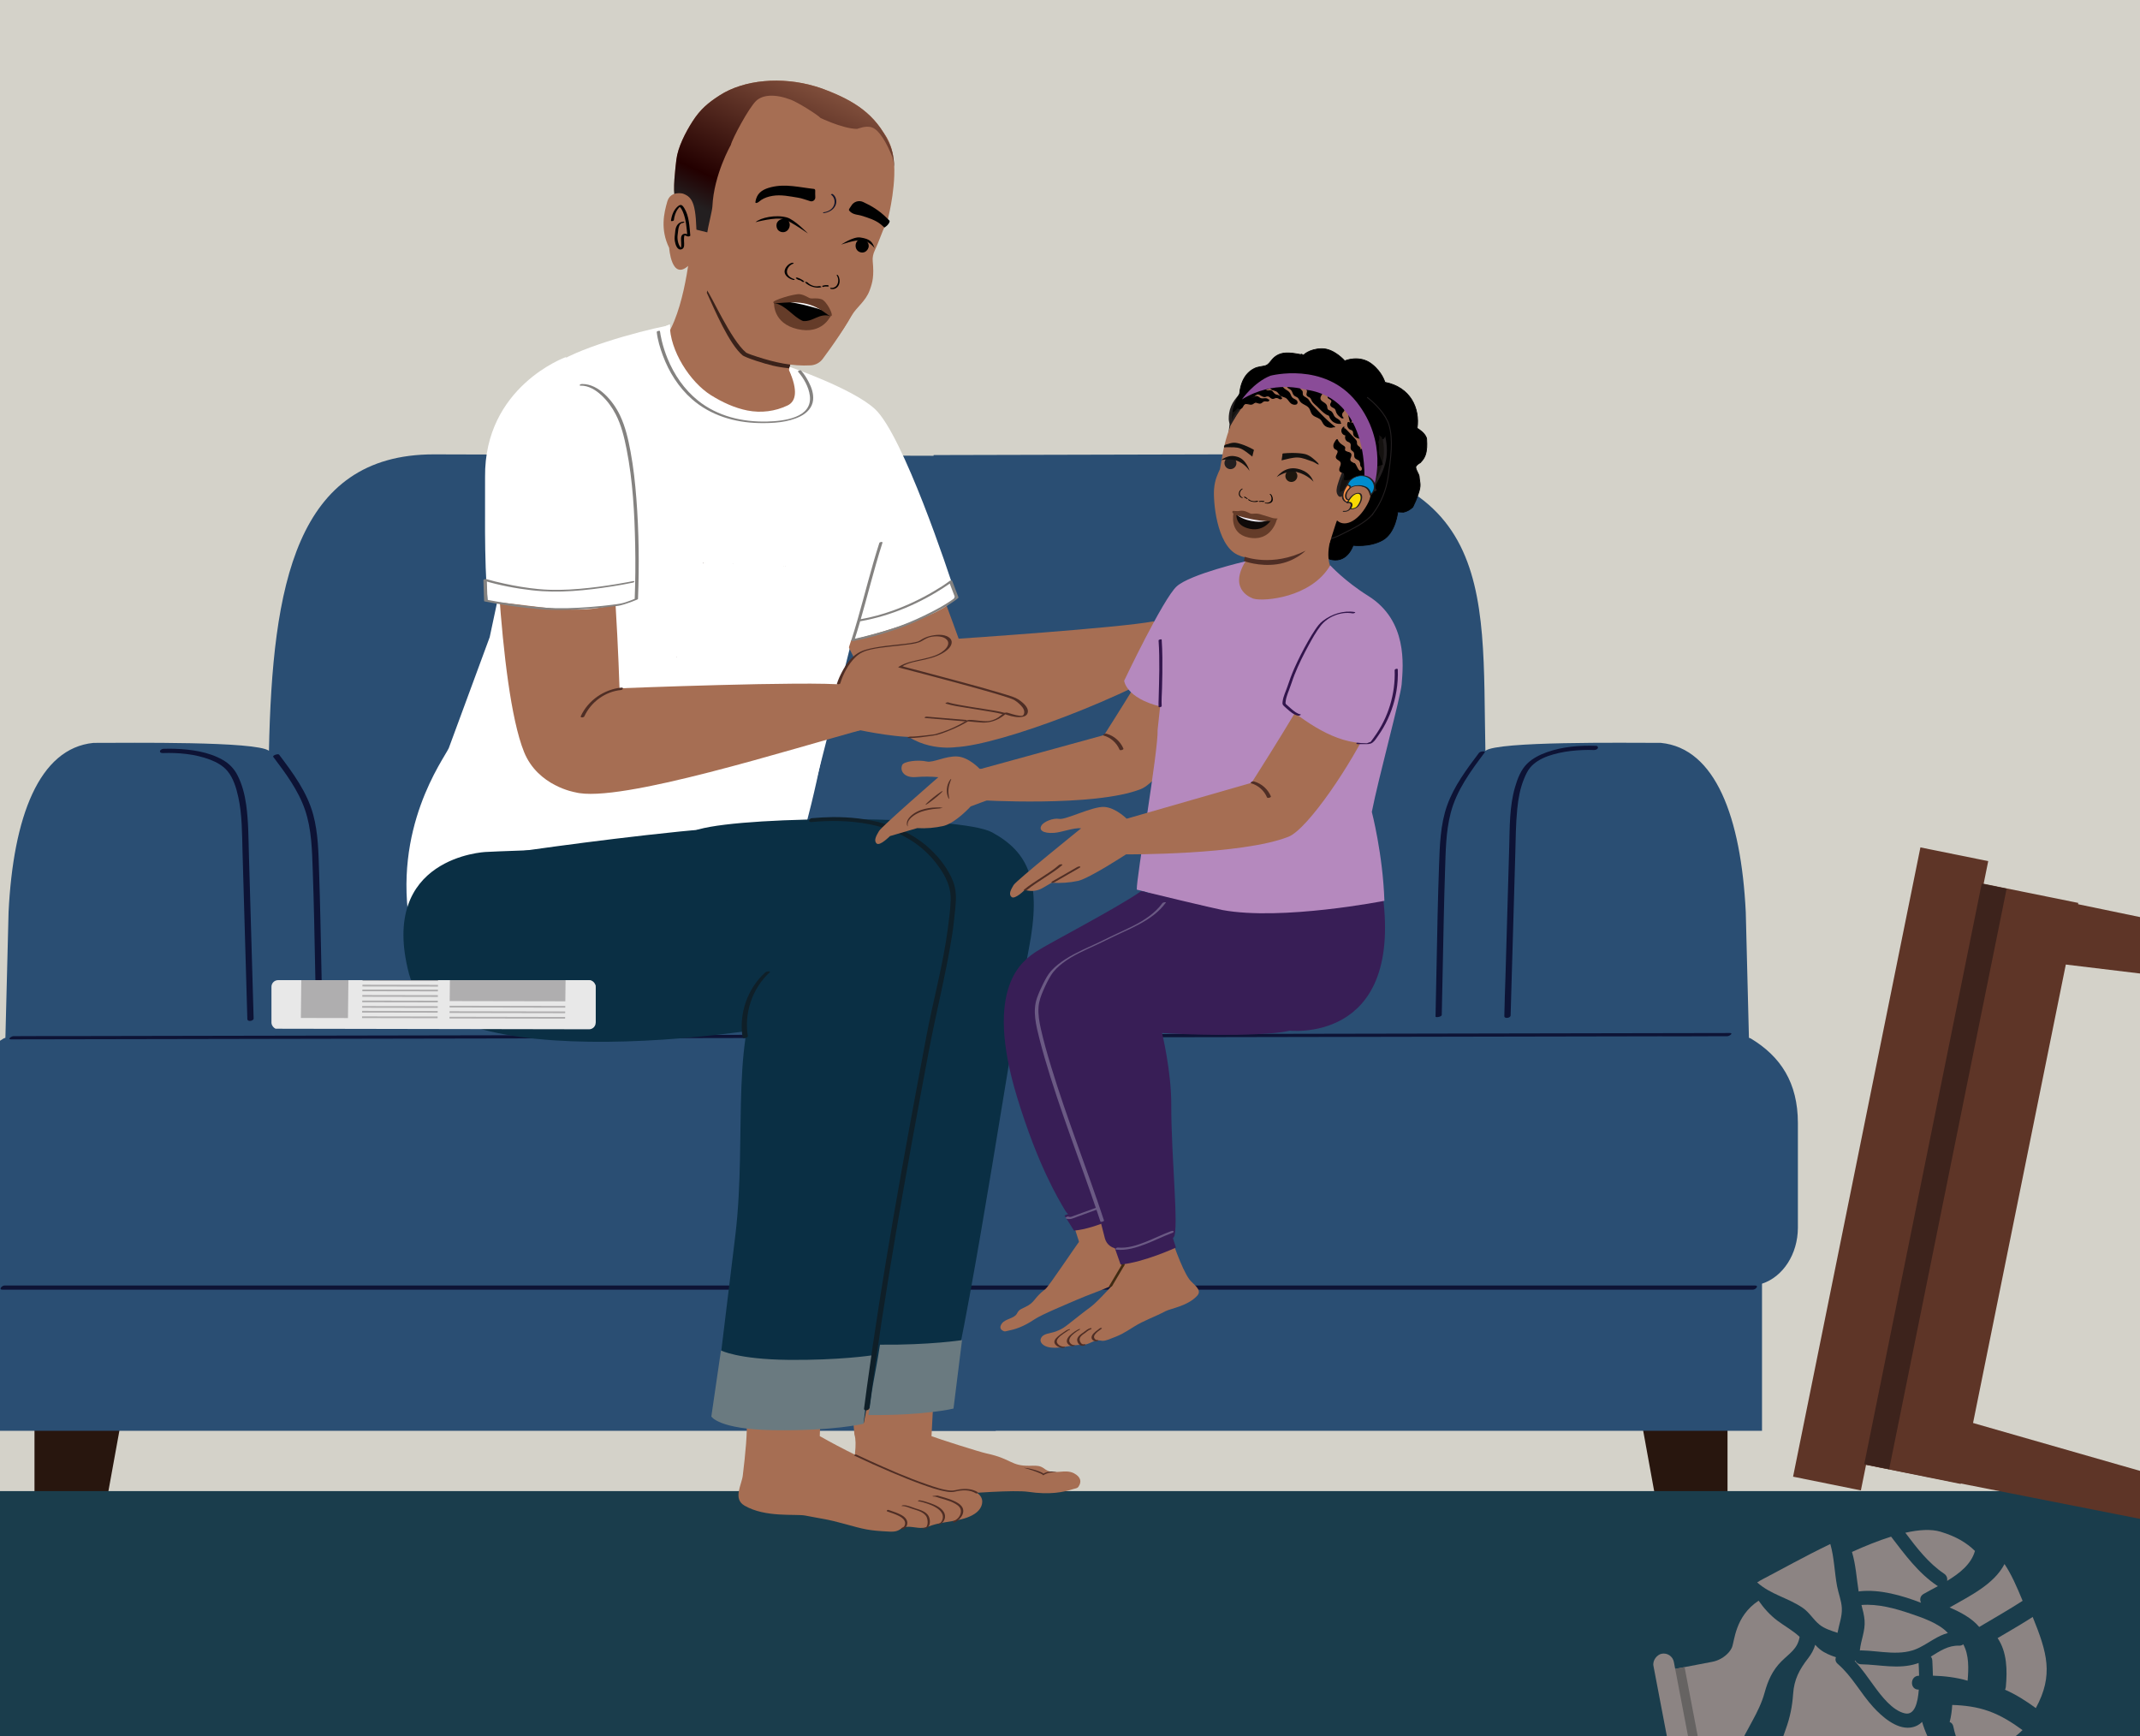 <?xml version="1.0" encoding="UTF-8"?>
<svg xmlns="http://www.w3.org/2000/svg" xmlns:xlink="http://www.w3.org/1999/xlink" viewBox="0 0 1303.15 1057.31">
  <rect x="0" y="0" width="1303.15" height="1057.31" fill="#333333" stroke="none"/>
  <defs>
    <style>
      .cls-1 {
        fill: #008dce;
      }

      .cls-1, .cls-2, .cls-3, .cls-4, .cls-5, .cls-6, .cls-7, .cls-8, .cls-9, .cls-10, .cls-11, .cls-12, .cls-13, .cls-14, .cls-15, .cls-16, .cls-17, .cls-18, .cls-19, .cls-20, .cls-21, .cls-22, .cls-23, .cls-24, .cls-25, .cls-26, .cls-27, .cls-28, .cls-29, .cls-30, .cls-31, .cls-32, .cls-33, .cls-34, .cls-35, .cls-36, .cls-37, .cls-38, .cls-39, .cls-40, .cls-41, .cls-42, .cls-43, .cls-44, .cls-45, .cls-46 {
        stroke-width: 0px;
      }

      .cls-2 {
        fill: #010101;
      }

      .cls-3 {
        fill: #0d1335;
      }

      .cls-4 {
        fill: #f68e46;
      }

      .cls-47 {
        clip-path: url(#clippath);
      }

      .cls-48 {
        stroke: #231f20;
        stroke-width: .58px;
      }

      .cls-48, .cls-49 {
        stroke-miterlimit: 10;
      }

      .cls-48, .cls-49, .cls-19 {
        fill: #000;
      }

      .cls-5 {
        fill: none;
      }

      .cls-6 {
        fill: #4163ae;
      }

      .cls-7 {
        fill: #1a3d4c;
      }

      .cls-8 {
        fill: url(#linear-gradient);
      }

      .cls-9 {
        fill: #825639;
      }

      .cls-49 {
        stroke: #000;
        stroke-width: .47px;
      }

      .cls-10 {
        fill: #f9da03;
      }

      .cls-11 {
        fill: #d4d2c9;
      }

      .cls-12 {
        fill: #32154c;
      }

      .cls-13 {
        fill: #4f2e25;
      }

      .cls-14 {
        fill: #8a4c98;
      }

      .cls-15 {
        fill: #5e3527;
      }

      .cls-16 {
        fill: #131429;
      }

      .cls-17 {
        fill: #151210;
      }

      .cls-18 {
        fill: #0f0a09;
      }

      .cls-20 {
        fill: #412b12;
      }

      .cls-21 {
        fill: #381e56;
      }

      .cls-22 {
        fill: #653c29;
      }

      .cls-23 {
        fill: #1d170f;
      }

      .cls-24 {
        fill: #848280;
      }

      .cls-25 {
        fill: #231f20;
      }

      .cls-26 {
        fill: #13110f;
      }

      .cls-27 {
        fill: #513835;
      }

      .cls-28 {
        fill: #0a2f44;
      }

      .cls-29 {
        fill: #2a4e73;
      }

      .cls-30 {
        fill: #8c8483;
      }

      .cls-31 {
        fill: #6a7a80;
      }

      .cls-32 {
        fill: #e8e8e8;
      }

      .cls-33 {
        fill: #3a221a;
      }

      .cls-34 {
        fill: #28160e;
      }

      .cls-35 {
        fill: #6b5a84;
      }

      .cls-36 {
        fill: #b589be;
      }

      .cls-37 {
        fill: #bfc0c1;
      }

      .cls-38 {
        fill: #0f1f28;
      }

      .cls-39 {
        fill: #ccb631;
      }

      .cls-40 {
        fill: #fff;
      }

      .cls-41 {
        fill: #666362;
      }

      .cls-42 {
        fill: #a66e53;
      }

      .cls-43 {
        fill: #745245;
      }

      .cls-44 {
        fill: #3d231c;
      }

      .cls-45 {
        fill: #afaeaf;
      }

      .cls-46 {
        fill: #f1eef7;
      }
    </style>
    <linearGradient id="linear-gradient" x1="320.26" y1="-668.31" x2="344.84" y2="-799.64" gradientTransform="translate(-16.79 715.05) rotate(14.08)" gradientUnits="userSpaceOnUse">
      <stop offset=".03" stop-color="#231f20"/>
      <stop offset=".18" stop-color="#230000"/>
      <stop offset="1" stop-color="#a66f54"/>
    </linearGradient>
    <clipPath id="clippath">
      <rect class="cls-5" x="165.3" y="596.85" width="197.44" height="29.93" rx="4.04" ry="4.04"/>
    </clipPath>
  </defs>
  <g id="Layer_9" data-name="Layer 9">
    <polyline class="cls-11" points="1488.06 1097.64 1488.06 -116.3 -85.07 -116.3 -85.07 1097.64"/>
    <polygon class="cls-34" points="1051.97 836.51 994.31 836.51 1007.45 908.83 1051.97 908.83 1051.97 836.51"/>
    <path class="cls-29" d="M1066.1,632.35l-1.09-.41-1.93-76.58c-2.85-57.8-18.48-99.74-51.73-103-22.63,0-99.2-1.05-106.82,4.81-2.11-100.4,8.8-180.5-155.21-180.5l-180.79.44c-1.93,44.32-7.19,88.49-13.72,132.36-8.19,55.03,7.85,109.73-.54,164.72-4.21,27.64,32.18,55.48,28.61,83.21-3.64,28.25-7.31,56.5-10.89,84.75-5.44,42.97-10.65,86.01-15.13,129.11h516.11v-89.57c12.85-4.2,21.78-18.09,21.85-33.98v-63.89c-.04-24.48-10.41-40.46-28.74-51.48Z"/>
    <polygon class="cls-34" points="21 838.42 78.66 838.42 65.52 910.75 21 910.75 21 838.42"/>
    <path class="cls-29" d="M606.34,871.27c.5-12.58.99-25.17,1.38-37.75.89-28.96,52.15-57.91,52.15-86.88l-6.72-468.86-389.02-1.1c-84.23.01-98.25,80.1-100.36,180.5-7.62-5.86-84.19-4.81-106.82-4.81-33.25,3.26-48.88,45.2-51.73,103l-1.93,76.58-1.09.41c-18.33,11.02-28.71,27-28.74,51.48v63.89c.07,15.89,9,29.78,21.85,33.98v89.57h611.03Z"/>
  </g>
  <g id="Layer_1" data-name="Layer 1">
    <path class="cls-40" d="M407.89,197.57l-2.5.95c-16.6,3.31-55.85,13.93-69.12,24.46-19.91,15.72,15.72,86.29,14.42,102.73-.59,7.98-6.41,66.93-23.08,110.19-11.03,28.78-20.3,58.2-27.78,88.09l46.96,16.84c22.94,8.23,46.94,13.2,71.24,14.75l59.29,3.07c5.35-31.14,14.91-55.87,23.09-98.06l25.66-131.98,2.16-60.92s-10.42-13.76-11.18-17.02l-36.4-25.57s7.58,27.41-17.15,25.6c-25.53-1.87-36.79-7.75-52.32-26.17,0,0-3.2-17.94-3.27-26.96Z"/>
  </g>
  <g id="Layer_4" data-name="Layer 4">
    <path class="cls-49" d="M829.2,250.02s-65.12-4.86-74.38-5.18c-.52-7.84,1.56-16.78,9.03-20.46,2.17-1.07,4.29-1.08,6.56-1.64,1.99-.49,3.16-2.57,4.46-4.01,4.62-5.11,10.73-4.01,16.8-2.9.39.07.7-.01.98-.15.66.37,1.06.62,1.06.62,0,0,3.42-3.79,11.02-3.97,7.6-.18,14.13,7.42,14.13,7.42,0,0,8.95-3.95,16.52,1.99,6.38,5.01,7.95,11.04,7.95,11.04,15.48,2.99,21.36,15.67,19.65,27.97,2.12,1.31,4.39,3.13,5.39,5.29.13.28.24.6.35.91.02.23.04.46.06.68.11,1.67.15,3.68.05,4.89-.29,3.61-1.08,6.28-3.54,8.76-.09.09-.11.21-.18.3-1.06.63-2.11,1.3-2.79,2.28-.9,1.29,1.79,4.78,1.89,6.25.28,4.39,1.49,4.84-.76,11.24-.84,2.54-1.91,5.01-3.11,7.42-1.71,1.61-3.63,2.71-5.74,3.12l-3.46-.18s-1.23,12.73-9.2,17.2c-7.97,4.47-17.98,3.16-17.98,3.16,0,0-3.15,10.29-12.58,8.81-9.44-1.47-22.28-19.67-22.28-19.67l48.74-25.34-8.61-45.85Z"/>
    <path class="cls-42" d="M759.97,333.07c5.5-1.19,26.98-3.33,32.24-5.44,2.41-.97,20.49-9.63,22.68-11.13-9.36,18.96-5.5,27.95-3.36,31.47l4.13,6.61c-16.07,18.01-52.06,33.85-65.91-4.95l8.65-7.83,1.57-8.73Z"/>
    <path class="cls-48" d="M836.11,312.75c-3.96,5.31-13.03,9.53-18.97,12.53-6.07,3.06-8.61,3.52-15.12,2.72-12.68-1.56-25.11-6.27-34.92-14.71-10.12-8.71-16.53-20.93-18.23-34.38-1.19-9.4-.6-18.62,1.51-27.48.36-.89.95-2.33,1.31-3.22,9.49-16.18,15.78-19.94,33.27-20.26,10.76-.3,20.62-5.29,35.81,3.6,3.27,1.92,6.39,6.51,10.51,9.46,6.2,4.44,12.61,11.41,14.51,17.63,2.78,9.09,1.1,20.51-.42,31.33-1.15,8.2-4.23,16.03-9.17,22.67-.03.04-.06.08-.09.13Z"/>
    <path class="cls-42" d="M742.91,285.59c.46-2.69,1-5.8,1.68-9.56.2-1.09.42-2.13.64-3.16.17-.52.28-1.05.36-1.58,4.26-18.1,12.2-26.42,12.2-26.42,10.12-10.53,25.04-14.86,39.2-11.4,16.74,3.73,29.84,17,35.68,28.88,2.9,5.88,3.54,12.63,1.78,18.95-1.49,5.4-6.06,8.45-8.73,14.11,5.93.91,12.23,2.07,6.8,11.93-5.99,10.87-14.57,14.23-19,8.86-1.76.62,2.02-3.49.68.72-.36.23-4.12,12.73-4.36,13.19-2.5,4.72-8.03,3.99-12.8,5.56-5.02,1.66-10.26,2.92-15.46,3.84-7.31,1.29-15.13,1.9-22.67,1.02l.24-.93c-3.24-.89-1.8-.2-5.67-1.83-12.83-6.23-14.78-33.11-14.17-40.05.51-5.89,2.16-8.81,3.61-12.14Z"/>
    <path class="cls-13" d="M757.99,339.03s16.75,6.41,37.04-3.69c0,0-6.45,6.7-17.43,8.26-10.98,1.56-20.13-1.97-20.13-1.97l.53-2.6Z"/>
    <g>
      <path class="cls-17" d="M817.3,300.99c.04-.08.32-3.53-.8.55-.56,2.05,3.45-4.19,5.47-5.26.92-.49,2.01-1.02,3.08-1.24,1.08-.23,4.72-.05,5.84.02,1.6-.06,4.95,2.87,6.37,3.57.23.15-1.38-2.31-1.15-2.15,6.6-11.03,10.56-20.41,4.64-36.66-1.71-4.68-7.67-10.64-9.48-12.53-10.97-11.36-22.46-14.25-37.07-15.71-16.93-1.69-36.08.37-43.47,15.27-1.78,3.59-2.04,9.57-.75,11.56,0,0,1.99-9.32,11.01-12.23,9.01-2.91,10.55-2.66,21.82-.23,13.06,2.77,17.46,1.5,26.81,8.66,8.53,6.55,9.65,10.91,9.65,10.91.1,2.37,1.11,4.59,1.61,6.89.5,2.27.37,4.54.02,6.82-.73,4.67-2.69,7.19-4.12,11.74-.88,2.82-3.4,8.25-.9,10.72,1.12,1.1-.09-.5,1.41-.67Z"/>
      <path class="cls-25" d="M818.21,300.88c.09-.35.18-1.08.04-1.42-.3-.74-1.41-.45-1.85.04-.4.45-1.08,2.06-.85,2.62.3.72,1.41.27,1.85-.07,1.59-1.23,2.65-3.21,4.08-4.62,2.25-2.2,5.2-2.04,8.11-1.89,1.53.08,2.57.62,3.84,1.47.98.65,2.3,2.03,3.51,2.15.38.04,1.36-.24,1.26-.78-.16-.79-1.04-1.37-1.19-2.16l-1.26.78h.02c.38.04.99-.15,1.2-.5,2.63-4.4,5.13-8.97,6.49-13.95,1.44-5.26,1.39-10.75.24-16.07-.63-2.9-1.41-5.98-2.8-8.61-1.23-2.32-2.86-4.42-4.57-6.4-3.26-3.8-6.83-7.44-10.87-10.41-8.95-6.57-19.65-8.88-30.5-9.99-10.2-1.04-21.15-.96-30.78,2.99-4.91,2.02-9.36,5.2-12.42,9.58-1.68,2.4-2.85,5-3.27,7.91-.33,2.25-.56,5.14.67,7.18.3.51,1.64.02,1.75-.47.41-1.87,1.3-3.7,2.32-5.3,1.04-1.63,2.34-3.1,3.89-4.25,2-1.49,4.31-2.22,6.68-2.92,3.69-1.09,7.14-1.48,10.96-.87,5.11.81,10.14,2.09,15.26,2.91,3.74.6,7.55,1.1,11.08,2.53,4.49,1.82,8.51,4.89,11.98,8.22,1.93,1.85,4.27,4.17,5.18,6.78.04.12.09.23.12.35.31,1.29.4,2.61.78,3.91.92,3.13,1.38,5.95.92,9.22-.42,2.94-1.53,5.58-2.7,8.29-1.08,2.5-1.99,5.11-2.77,7.72-.6,1.99-1.23,4.57-.07,6.48.39.64.95,1.3,1.75,1.22.36-.04.8-.21,1-.54.09-.15.08-.55.15-.57,1.11-.23.85-1.18-.25-.95-.49.1-1.04.3-1.36.72-.17.22-.17.65-.26.79l1.2-.5c.45.02-.1-.29-.21-.42-.15-.19-.28-.38-.39-.6-.22-.43-.33-.92-.38-1.4-.13-1.21.12-2.45.42-3.61.57-2.19,1.36-4.4,2.17-6.51.94-2.47,2.19-4.82,2.92-7.37.77-2.72,1.12-5.74.7-8.55-.21-1.4-.67-2.75-1.06-4.11-.36-1.22-.41-2.49-.72-3.7-.12-.49-.39-.96-.63-1.4-1.8-3.33-4.71-6.06-7.6-8.43-3.35-2.75-6.98-5.17-11.12-6.55-3.75-1.25-7.72-1.68-11.6-2.33-4.99-.84-9.9-2.21-14.93-2.82-3.65-.44-7.11.08-10.62,1.11-2.51.73-5.02,1.5-7.21,2.98-1.74,1.18-3.25,2.68-4.46,4.39-1.32,1.86-2.45,4.07-2.94,6.32l1.75-.47c-1.11-1.86-.83-4.65-.53-6.68.36-2.49,1.25-4.71,2.61-6.82,2.54-3.98,6.26-7.03,10.52-9.02,8.93-4.18,19.4-4.37,29.04-3.53,10.34.9,20.77,2.82,29.57,8.61,4.08,2.68,7.56,6.07,10.85,9.64,1.68,1.83,3.31,3.72,4.72,5.76,1.64,2.36,2.6,4.88,3.41,7.63,1.71,5.82,2.31,11.92.93,17.88-1.24,5.37-3.88,10.25-6.69,14.94.4-.17.8-.34,1.2-.5h-.02c-.38-.04-1.36.23-1.26.77.16.79,1.04,1.37,1.19,2.16l1.26-.78c.45.04-.29-.29-.39-.36-.23-.15-.46-.31-.68-.46-.61-.42-1.21-.85-1.82-1.26-1.01-.66-2.08-1.36-3.3-1.49-2.31-.25-5.07-.46-7.31.25-2.52.8-4.12,2.2-5.79,4.17-.68.8-1.45,1.6-2.07,2.45-.04.06-.24.19-.27.26,1.14-.39,1.59-.4,1.36,0,.01-.08.03-.15.05-.23.29-.42.22-1.43.55-1.71l-.85.36h.04c-.24-.06-.48-.11-.72-.17.09.08.03.93-.04,1.18-.18.69,1.65.43,1.82-.22Z"/>
    </g>
    <ellipse class="cls-25" cx="749.28" cy="282.01" rx="3.64" ry="3.66" transform="translate(-10.76 30.44) rotate(-2.31)"/>
    <path class="cls-17" d="M746.36,278.53c1.92-.74,3.84-1.33,7.24-.34,5.44,1.6,7.34,8.63,7.34,8.63,0,0-2.82-4.69-8.15-6.4-2.57-.82-6.73-.83-8.94-.21.16-.52,1.34-1.17,2.51-1.68Z"/>
    <path class="cls-25" d="M820.67,306.39s.07-.03.1-.04c-.16.06,0,0,.03,0,.06-.02.13-.04.19-.06.26-.07.47-.11.73-.09.58.04.84.56.84,1.12,0,1.22-.66,2.49-1.66,3.19-.77.54-1.69.67-2.62.58-.19-.02-.49.07-.58.26s.08.3.26.32c1.98.2,3.95-.61,4.93-2.4.57-1.04,1.13-3.24-.54-3.59-.68-.14-1.43.02-2.06.28-.15.06-.34.24-.22.41s.44.1.59.04h0Z"/>
    <path class="cls-23" d="M790.02,289.89c-.05,2.5-2.48,4.2-4.84,3.4-1.47-.5-2.48-1.96-2.45-3.51.05-2.5,2.48-4.2,4.84-3.4,1.47.5,2.48,1.96,2.45,3.51Z"/>
    <path class="cls-17" d="M777.44,290.51s4.65-6.87,12.7-5.07c6.85,1.53,8.69,5.48,9.73,7.91,0,0-3.49-4.19-10.06-5.89-5.96-1.54-12.36,3.05-12.36,3.05Z"/>
    <path class="cls-22" d="M762.73,314.15c5.16,1.02,14.79,2.16,14.79,2.16,0,0-3.12,14.02-17.39,10.96-11.93-2.56-8.95-15.03-8.95-15.03,0,0,6.39.89,11.55,1.91Z"/>
    <path class="cls-18" d="M762.68,314.14c2.45.49,11.61,2.2,11.61,2.2,0,0-4.22,7.46-13.1,5.7-9.62-1.91-8.23-9.32-8.23-9.32l9.71,1.42Z"/>
    <path class="cls-46" d="M762.4,315.03c2.45.49,10,1.57,10,1.57,0,0-3.2,2.05-10.56.59-7.36-1.46-9.2-4.43-9.2-4.43l9.76,2.27Z"/>
    <path class="cls-22" d="M750.56,311.32c.05-.27.61-.27,1.85-.13,2.06.23,2.87-.36,4.36-.18,2.55.31,3.96,1.58,5.05,1.8,1.09.22,2.88-.42,5.35.26,1.45.4,5.87,1.82,7.87,2.39,1.2.34,2.72.17,2.97.28.35.16-2.04,3.14-15.77.42-13.73-2.72-11.74-4.48-11.68-4.84Z"/>
    <path class="cls-26" d="M780.95,276.3c0-.13.44-.08.46-.21,7.03-.65,12.21,0,14.05.64,1.39.49,2.7,1.28,3.9,2.28,0,0,3.33,2.67,3.65,3.59.32.91-2.16-.76-2.16-.76-.55-.26-.9-.54-1.47-.73-3.13-1.02-6.06-2.47-9.35-2.52-2.82-.06-6.8,1.07-9.61,1.75.12-1.4.52-2.64.54-4.04Z"/>
    <path class="cls-26" d="M763.58,274.09c.04-.12-.33-.23-.29-.35-5.44-2.99-9.85-4.15-11.56-4.16-1.3-.01-2.63.28-3.95.8,0,0-1.6.17-2.18.91-.58.74-.03,1.22-.03,1.22.53-.06.92-.2,1.45-.18,2.89.11,5.76-.25,8.44.82,2.29.9,5.11,3.3,7.14,4.89.4-1.34.51-2.65,1-3.95Z"/>
    <g>
      <path class="cls-2" d="M760.83,304.28c1.1.93,3.04,1.2,4.47.7.32-.11,1.21.26.77.42-1.89.66-4.65.15-6.07-1.05-.14-.12-.09-.24.13-.26.22-.02.55.06.7.19"/>
      <path class="cls-2" d="M766.69,305.16c.93-.21,1.92-.21,2.87-.08.14.02.31.11.39.22.06.09.06.19-.06.22-.49.15-1.06.13-1.57.01-.16-.04-.36-.12-.42-.28-.06-.15.12-.19.24-.16.42.1.86.11,1.27-.01.11.15.22.3.33.45-.85-.12-1.74-.11-2.57.08-.16.04-.37-.06-.49-.17-.09-.08-.16-.24,0-.28"/>
      <path class="cls-2" d="M770.4,306.1c1.11.22,2.5.02,3.23-.69,1.09-1.07.79-3.35-.41-4.45-.13-.12-.03-.22.13-.21.21,0,.42.13.56.25,1.04.96,1.44,2.89,1,4.02-.41,1.06-1.63,1.6-3.01,1.62-.41,0-.84-.02-1.26-.1-.17-.03-.46-.15-.51-.3-.05-.15.11-.17.27-.14"/>
      <path class="cls-2" d="M758.94,303.27c.09-.11,0-.22-.09-.24-.3-.06-.58-.21-.79-.47-.12.1-.25.2-.37.29.58.2,1.13.52,1.59,1,.09.09.25.08.36.02.08-.04.19-.17.1-.26"/>
      <path class="cls-2" d="M759.74,303.61c-.51-.53-1.13-.89-1.78-1.11-.1-.03-.23,0-.32.07-.07.06-.1.15-.04.23"/>
      <path class="cls-2" d="M756.62,302.91c-.71-.19-1.44-.85-1.61-1.76-.26-1.37.57-2.75,1.63-3.35.12-.07.09-.19,0-.24-.12-.07-.29-.03-.41.04-.93.53-1.68,1.55-1.83,2.75-.13,1.12.38,2.04,1.17,2.55.23.15.49.27.76.34.11.03.31.02.39-.1.08-.12,0-.2-.1-.23"/>
    </g>
    <path class="cls-42" d="M824.54,290.85c-.81.14-6.21-3.99-7.04-3.27-8.71-23.71-46.49-41.54-68.68-27.36,1.39-3.15,7.64-12.6,8.49-13.55,9.2-10.24,23.76-13.46,39.03-12.09,15.27,1.37,33.02,9.44,39.47,26.45,6.25,16.49,5.24,30.32-11.26,29.83Z"/>
    <g>
      <path class="cls-19" d="M813.73,268.15l.38-.52c.51,1.45,1.57,2.71,2.91,3.45.79.44,1.84.96,1.75,1.86-.03.26-.16.51-.19.77-.18,1.69,3.1,1.22,3.87,2.73.65,1.27-1.04,2.82-.48,4.13.5,1.17,2.38,1.2,2.88,2.37.61,1.45-1.49,3.19-.6,4.49.64.94,2.3.66,2.9,1.62.28.46.23,1.03.2,1.59-2.82.42-5.67,1.03-8.65,1.44.08-.62.24-1.24.47-1.8.2-.5.43-1.05.24-1.55-.41-1.12-2.18-.82-3.02-1.66-1.48-1.47,1.32-4.12.27-5.92-.63-1.08-2.37-1.24-2.75-2.43-.5-1.56,1.84-3.38.74-4.59-.34-.37-.87-.47-1.3-.73-.84-.52-1.13-1.66-.94-2.63.19-.97.76-1.82,1.31-2.64Z"/>
      <path class="cls-19" d="M814.11,268.14l.38-.52-.8.13c.57,1.5,1.56,2.67,2.94,3.49.62.37,1.58.74,1.71,1.54.09.56-.36,1.06-.09,1.62.38.8,1.66.93,2.39,1.2,1.73.64,1.61,1.7,1.08,3.25-.41,1.19-.36,2.11.79,2.8,1.4.84,2.44,1.26,1.75,3.11-.35.93-1.13,2.16-.23,3.04.44.42,1.08.51,1.62.7,1.12.4,1.33,1.11,1.27,2.26l.49-.3c-2.89.44-5.75,1.03-8.65,1.44l.35.12c.16-1.07,1.29-2.8.49-3.76-.74-.9-2.25-.53-2.95-1.5-1.29-1.78,1.75-4.11.24-5.98-.73-.9-2.43-1.09-2.62-2.4-.17-1.17.88-2.13,1.06-3.23.2-1.2-.79-1.36-1.59-1.88-1.92-1.26-.57-3.75.36-5.13.18-.27-.64-.16-.77.03-.8,1.18-1.71,2.57-1.31,4.06.15.55.45,1.02.93,1.34.53.36,1.27.41,1.51,1.09.37,1.04-.82,2.27-1,3.26-.21,1.17.54,1.75,1.46,2.3,1.25.74,1.79,1.55,1.38,3.02-.27.98-.95,2.08-.76,3.14s1.16,1.31,2.04,1.57,1.58.58,1.43,1.64c-.12.87-.6,1.68-.74,2.57-.03.16.26.13.35.12,2.89-.41,5.76-1,8.65-1.44.14-.02.48-.1.49-.3.09-1.95-.74-2.04-2.28-2.66-1.84-.74-.62-2.38-.25-3.67s-.19-1.93-1.24-2.51c-.68-.37-1.5-.66-1.7-1.51-.16-.7.24-1.41.46-2.05.36-1.07.34-1.99-.72-2.6-.81-.46-2.29-.47-2.86-1.26-.41-.57.11-1.12,0-1.74s-.71-1-1.21-1.31c-1.58-.96-2.76-1.94-3.44-3.72-.09-.23-.71,0-.8.13l-.38.52c-.18.26.63.15.77-.03Z"/>
    </g>
    <g>
      <path class="cls-19" d="M818.33,260.05c-.93.64-1.38,1.9-1.05,2.99.33,1.08,1.4,1.89,2.53,1.9-.74,1.26-.21,3.1,1.09,3.76.56.29,1.24.39,1.66.86,1.03,1.14-.34,3.29.71,4.41.4.42,1.04.55,1.42.99.79.89.06,2.38.57,3.45.62,1.32,2.75,1.38,3.29,2.74.38.95-.16,2.27.63,2.92.41.34,1.07.35,1.39.78.39.52.04,1.24-.08,1.88-.29,1.58,1.36,3.18,2.93,2.84-.16,1.07.15,2.2.83,3.04.85-.91,1.72-1.85,2.14-3.02.42-1.17.26-2.64-.71-3.42-.37-.3-.85-.49-1.14-.88-.73-.98.13-2.59-.68-3.51-.54-.62-1.65-.65-1.97-1.4-.15-.36-.06-.78-.05-1.17.03-1.4-1.18-2.71-2.57-2.79-.4-.02-.83.03-1.16-.19-.95-.64.25-2.14-.06-3.24-.3-1.08-1.96-1.39-2.15-2.49-.06-.37.06-.75.04-1.12-.04-.59-.45-1.09-.84-1.53-2-2.3-4.08-4.53-6.24-6.69"/>
      <path class="cls-19" d="M818.05,259.86c-2.25,1.78-1.27,5.15,1.61,5.38l-.25-.35c-.56,1.11-.45,2.46.38,3.42.43.5.98.7,1.57.96,1.04.47,1.23,1.16,1.15,2.22-.1,1.33-.23,2.33.99,3.12,1.09.71,1.13,1.27,1.14,2.54,0,.54.02,1.08.3,1.56.67,1.13,2.18,1.18,2.95,2.17.83,1.05-.12,2.68,1.1,3.52.3.21.76.24,1.03.48.51.45.24.98.14,1.49-.14.67-.17,1.22.13,1.86.56,1.19,1.82,1.81,3.1,1.64l-.39-.27c-.11,1.18.17,2.22.87,3.19.17.23.57.11.73-.06,1.17-1.25,2.47-2.69,2.43-4.52-.01-.61-.17-1.23-.51-1.74-.51-.74-1.57-.97-1.81-1.88-.4-1.53.38-2.68-1.27-3.56-.78-.42-1.09-.42-1.18-1.46-.02-.27.04-.55,0-.83-.1-.73-.49-1.41-1.05-1.88s-1.11-.54-1.78-.75c-.55-.18-1.18-.39-1.21-1.07-.02-.38.22-.83.28-1.21.25-1.69-1.1-1.77-1.91-2.93-.49-.7-.07-1.61-.45-2.39-.43-.86-1.28-1.61-1.91-2.31-1.61-1.79-3.26-3.54-4.96-5.24-.27-.27-1.06.08-.77.37,1.58,1.59,3.13,3.22,4.64,4.89.68.76,1.5,1.5,2.05,2.36.48.75.09,1.52.39,2.28.57,1.47,2.43,1.37,2.01,3.34-.21.98-.59,2.12.71,2.46,1.05.27,1.93.13,2.65,1.11.68.92.16,1.81.55,2.72.19.44.55.64.95.86,1.01.55,1.4.96,1.37,2.2-.01.55-.06,1.14.19,1.65.38.77,1.28.96,1.75,1.65,1.37,2-.53,4.24-1.85,5.64l.73-.06c-.64-.89-.89-1.79-.79-2.88.02-.2-.22-.29-.39-.27-1.11.15-2.17-.57-2.49-1.65-.26-.87.34-1.62.18-2.46-.09-.5-.36-.65-.76-.9-.85-.53-1.19-.59-1.25-1.72-.05-1-.07-1.77-.92-2.43-1-.77-2.47-.97-2.71-2.42-.18-1.08.31-2.24-.63-3.07-.59-.52-1.32-.62-1.57-1.47-.18-.63.04-1.37.07-2,.04-1.05-.23-1.77-1.19-2.27-.88-.46-1.67-.64-2.08-1.63-.31-.74-.26-1.53.1-2.24.09-.18-.08-.34-.25-.35-2.29-.18-3.17-2.95-1.35-4.39.45-.35-.23-.64-.55-.38h0Z"/>
    </g>
    <g>
      <path class="cls-19" d="M820.98,257.36c-.68,1.62.27,3.73,1.95,4.28.33.11.69.17.95.4.54.48.37,1.34.47,2.05.24,1.61,2.02,2.5,3.62,2.81,1.03.2,2.33.5,2.49,1.53.06.41-.09.84.04,1.23.35,1.04,2.28.93,2.41,2.01.06.5-.36.95-.33,1.45.06,1.06,1.73,1.07,2.39,1.91.3.39.35.91.38,1.41.1,1.5.19,3,.29,4.5.02.37.08.8.4.99.54.32,1.12-.33,1.38-.9,1.48-3.18,2.12-6.75,1.86-10.25-.07-.87-.39-1.96-1.26-2.07-.29-.04-.61.05-.85-.12-.39-.27-.2-.86-.07-1.32.55-1.88-1.11-4.05-3.07-4.03-.53,0-1.16.11-1.49-.3-.22-.27-.2-.66-.29-1-.24-.87-1.2-1.32-2.09-1.49-.89-.17-1.84-.19-2.6-.67-.96-.6-1.46-1.84-2.52-2.22-1.29-.46-2.99.52-3.97-.43"/>
      <path class="cls-19" d="M820.57,257.42c-.36,1.02-.26,2.08.31,3.01.22.37.51.69.85.95.64.48,1.69.47,2.04,1.27.4.9.02,1.88.68,2.75.69.92,1.86,1.39,2.94,1.66.56.14,1.15.2,1.68.44,1.02.46.83.93.95,1.88s.87,1.17,1.65,1.58c1.51.78-.04,1.75.66,2.79s2.25.72,2.52,2.26c.27,1.49.21,3.09.32,4.61.06.9.21,1.83,1.32,1.58.72-.16,1.12-.78,1.41-1.41.71-1.51,1.19-3.16,1.49-4.81.26-1.46.37-2.94.32-4.42-.03-.93-.03-2.23-.89-2.82-.52-.35-1.36-.02-1.49-.92-.05-.37.24-.9.25-1.28.04-1.2-.67-2.38-1.68-3.01-.41-.25-.86-.42-1.33-.47-.19-.02-.39,0-.58-.02-1.2-.16-1.09-.41-1.36-1.2-.42-1.2-1.69-1.51-2.82-1.69-1.05-.17-1.91-.39-2.66-1.19-.47-.49-.85-1.07-1.45-1.41-1.33-.75-3.08.34-4.28-.57-.22-.17-.99.16-.78.32.68.51,1.39.52,2.2.46.91-.07,1.68-.22,2.48.4.49.39.83.94,1.29,1.37.83.79,1.8.88,2.88,1.08.69.13,1.43.27,1.92.81s.29,1.2.7,1.7c.57.69,1.92.27,2.64.56,1.29.51,2.16,1.98,1.97,3.35-.08.57-.53,1.35.08,1.78.51.35.94-.09,1.5.47.49.5.52,1.43.56,2.07.18,2.97-.35,5.99-1.45,8.75-.22.55-.8,2.06-1.35,1.03-.25-.46-.11-1.54-.14-2.08-.08-1.17.17-3.13-.55-4.11-.52-.71-1.58-.69-2.11-1.33-.7-.84.53-1.81-.27-2.64-.59-.6-1.74-.55-2.08-1.41-.2-.51.09-1.09-.17-1.61-.16-.32-.44-.54-.74-.72-1.01-.57-2.25-.54-3.29-1.03-1.48-.69-1.84-1.66-2-3.18s-1.19-1.23-2.2-1.97c-1.17-.86-1.58-2.42-1.11-3.75.09-.26-.74-.15-.83.11h0Z"/>
    </g>
    <g>
      <path class="cls-19" d="M823.97,255.9c1.91,1.38,4.93-1.28,6.81.15.91.69,1.3,2.21,2.44,2.24.52.01,1.04-.33,1.54-.18,1.04.32.51,1.96,1.04,2.91.66,1.19,2.72.86,3.41,2.03.19.33.24.73.41,1.07.32.64,1,.99,1.58,1.41s1.13,1.09.94,1.79c1.96-2.14,2.05-5.73.21-7.98-.2-.24-.42-.48-.52-.77-.09-.29-.06-.6-.05-.91.03-1.54-.82-3.06-2.14-3.84-.46-.27-1-.48-1.29-.93-.4-.64-.13-1.48-.25-2.22-.3-1.74-2.52-2.31-3.62-3.69-.46-.57-.71-1.28-1.13-1.88-.45-.64-1.08-1.16-1.8-1.47-.57-.24-1.32-.32-1.75.12-.3.31-.35.77-.57,1.14-.56.93-1.89.93-2.95.74s-2.32-.37-3.09.39c-1.08,1.09-.17,2.98-.67,4.43-.22.64-.71,1.16-.87,1.81-.15.6,0,1.22.15,1.82.26,1.06.52,2.11.78,3.17"/>
      <path class="cls-19" d="M823.55,256.05c1.69,1.06,3.55-.15,5.32-.25,1.42-.08,1.92.92,2.71,1.87.58.7,1.1.82,1.96.73s1.21-.14,1.44.67c.14.51.07,1.07.21,1.59.23.87.9,1.2,1.7,1.47.47.16.99.26,1.4.55.62.43.62,1.11.99,1.71.71,1.15,2.6,1.42,2.43,3.05-.02.17.79-.07.86-.16,1.05-1.22,1.62-2.75,1.57-4.37-.02-.89-.22-1.77-.61-2.57-.35-.73-1.16-1.39-1.29-2.19-.15-.95-.02-1.76-.47-2.66-.38-.75-.97-1.38-1.69-1.82-.43-.26-.98-.45-1.26-.9s-.21-.96-.22-1.46c-.02-.86-.19-1.49-.79-2.12-.52-.54-1.18-.92-1.78-1.36-.89-.66-1.38-1.44-1.93-2.39-.69-1.2-1.94-2.32-3.42-2.17-.36.04-.74.13-1.04.34s-.43.45-.59.78c-.09.18-.12.44-.26.59-.42.48-1.41.59-1.98.51-1.21-.16-2.46-.39-3.58.26-1.8,1.05-.59,3.37-1.21,4.96-.38.94-.95,1.53-.84,2.61.14,1.36.63,2.75.95,4.08.05.19.96-.04.91-.24-.45-1.85-1.49-4.07-.52-5.87.31-.58.56-1.09.61-1.75.06-.83-.13-1.67.02-2.49.37-2.14,3.02-.96,4.52-1.16,1.02-.13,1.8-.54,2.22-1.5.49-1.11,1.68-.51,2.38.12s1.03,1.52,1.56,2.31c.77,1.15,2.08,1.64,3.03,2.59.57.57.82,1.16.84,1.96.02.85-.04,1.57.69,2.13.66.5,1.34.73,1.9,1.39s.94,1.49,1.04,2.37c.1.96,0,1.45.61,2.24.54.71.93,1.47,1.14,2.34.45,1.94-.02,4.01-1.32,5.52l.86-.16c.16-1.57-1.57-1.9-2.32-2.94-.35-.48-.39-1.11-.77-1.57-.29-.33-.69-.5-1.09-.65-1.1-.41-2.14-.56-2.38-1.89-.13-.74.04-1.88-.83-2.2-.95-.35-1.76.51-2.6-.38-.64-.68-.97-1.59-1.89-1.95-2.07-.83-4.36,1.35-6.3.13-.21-.13-.97.24-.86.31h0Z"/>
    </g>
    <g>
      <path class="cls-19" d="M817.8,254.55c-1.13-.85-1.24-2.74-.22-3.71.34-.32.82-.66.73-1.12-.04-.2-.18-.36-.3-.52-.74-1.05-.36-2.71.76-3.34.24-.13.5-.23.69-.42.77-.81-.4-2.53.54-3.15.79-.52,1.78.64,2.69.42.89-.21,1.09-1.54,1.95-1.85,1.28-.46,2.82,1.64,3.77.67.5-.51.14-1.42-.45-1.81s-1.33-.48-1.98-.76c-1.69-.74-2.5-2.65-3.87-3.88-1.43-1.28-3.38-1.77-5.25-2.21-.8-.19-1.63-.38-2.44-.24-1.25.22-2.3,1.3-2.48,2.56-.04.24-.06.52-.25.68-.11.09-.26.12-.4.14-.71.12-1.42.24-2.13.36-.27.05-.57.11-.73.32-.39.5.26,1.16.86,1.35.6.19,1.37.35,1.52.96.28,1.14-1.94,1.51-1.97,2.68-.02,1.21,2.22,1.34,2.35,2.55.08.72-.69,1.27-.77,1.99-.08.74.58,1.34,1.23,1.69s1.41.61,1.82,1.23c.31.47.37,1.06.53,1.6.5,1.64,1.96,2.77,3.34,3.79"/>
      <path class="cls-19" d="M818.19,254.38c-.58-.49-.91-1.18-.89-1.95.02-.86.52-1.31,1.05-1.91.94-1.07-.54-1.93-.23-3.2.21-.87.81-1.1,1.44-1.61.39-.31.58-.62.61-1.13.03-.48-.18-.98-.12-1.46.16-1.08,1.22-.3,1.89-.17.91.17,1.55-.3,2.06-1,.3-.41.71-.82,1.27-.84.29,0,.68.3.94.43.41.2.82.45,1.29.49.71.07,1.51-.34,1.57-1.11.1-1.37-1.48-1.71-2.45-2.07-1.54-.56-2.35-1.97-3.36-3.16-.94-1.1-2.1-1.83-3.46-2.32-2.28-.82-5.59-1.93-7.47.21-.35.39-.6.86-.74,1.37-.15.57-.17.71-.88.91-.48.14-1.01.15-1.49.25-.71.14-1.65.54-1.19,1.42.49.92,3.46,1.1,1.91,2.45-.56.49-1.53.92-1.51,1.8.03,1.14,1.53,1.27,2.09,2.01.62.81-.22,1.4-.45,2.17-.19.64.05,1.19.52,1.64.54.51,1.26.71,1.86,1.11.99.66.9,1.75,1.36,2.72.67,1.42,1.97,2.39,3.2,3.29.24.17,1-.17.66-.42-1.2-.88-2.47-1.84-3.09-3.24-.29-.66-.3-1.43-.7-2.05-.29-.45-.73-.72-1.19-.97-.64-.34-1.51-.64-1.75-1.4-.27-.82.36-1.26.59-1.97.27-.85-.29-1.36-.96-1.78-.41-.26-1.05-.5-1.24-.98-.26-.63.35-1.07.78-1.4.47-.36,1.17-.78,1.14-1.46-.02-.39-.27-.66-.58-.86-.18-.11-.39-.18-.59-.25-.16-.06-.33-.09-.49-.16-.54-.24-.71-.25-.34-.82s.72-.51,1.35-.61c.31-.05.67-.07.97-.17s.53-.24.68-.53c.27-.53.22-1.14.57-1.67.79-1.2,2.11-1.25,3.4-.98,1.47.3,3.02.68,4.34,1.41,2.36,1.3,3.19,4.13,5.85,5.01.58.19,2.18.72,1.82,1.7-.29.78-1.36-.05-1.8-.25-.72-.33-1.49-.51-2.21-.08-.33.19-.55.49-.77.79-.32.43-.35.65-.95.7-.55.05-.74-.11-1.23-.26-.61-.19-1.33-.18-1.78.35-.28.33-.29.75-.26,1.17.02.28.08.56.1.85.04.69-.13.89-.7,1.28-.83.57-1.4,1.29-1.39,2.36,0,.58.76,1.7.58,2.18-.2.52-.91.86-1.14,1.44-.43,1.09-.13,2.33.76,3.08.24.2,1.02-.13.77-.34h0Z"/>
    </g>
    <g>
      <path class="cls-19" d="M816.04,257.57c.19-1.74-2.33-2.26-3.52-3.55-.91-.98-1.07-2.56-2.16-3.34-.78-.56-1.98-.66-2.37-1.54-.23-.51-.08-1.11-.17-1.66-.36-2.11-3.86-2.51-4.15-4.63-.26-1.91,2.41-3.61,1.58-5.35-.26-.54-.82-.91-1-1.48-.37-1.15.94-2.09,2.03-2.59,1.53-.71,3.06-1.41,4.59-2.12-2.68-2.16-5.99-3.53-9.41-3.88-1.26-.13-2.59-.11-3.7.51-1.1.62-1.86,1.99-1.42,3.18.13.35.35.66.43,1.02.33,1.59-2.26,3.07-1.35,4.43.21.31.57.5.78.82.59.93-.53,2.21-.09,3.22.38.88,1.63.95,2.28,1.66.39.43.5,1.03.75,1.56.34.73.94,1.3,1.53,1.85,1.67,1.57,3.33,3.14,5,4.7,1.18,1.11,2.47,2.27,4.07,2.49.45,3.02,3.6,5.37,6.63,4.93"/>
      <path class="cls-19" d="M816.46,257.54c.04-1.18-.8-1.81-1.71-2.39-.63-.4-1.33-.75-1.85-1.31-.54-.59-.8-1.36-1.16-2.05-.33-.64-.71-1.15-1.33-1.52-.98-.59-1.99-.56-2.13-1.98-.13-1.29-.37-2.02-1.45-2.83-1.02-.76-2.73-1.44-2.75-2.94-.02-1.41,1.31-2.45,1.66-3.76.13-.5.12-.98-.11-1.45-.55-1.15-1.7-1.81-.27-2.99.73-.6,1.7-.94,2.56-1.33,1.04-.48,2.09-.96,3.13-1.44.19-.09.34-.32.14-.48-3.15-2.48-7.81-4.58-11.92-3.93-1.55.24-3.12,1.18-3.43,2.84-.18,1.01.61,1.72.52,2.68-.08.81-.79,1.51-1.18,2.19-.26.46-.48.96-.33,1.49.08.3.27.46.46.7.6.74.7.93.51,1.79-.16.69-.43,1.39-.03,2.06s1.21.81,1.82,1.24c.86.61.94,1.72,1.55,2.54.8,1.07,1.93,1.94,2.89,2.85,1.73,1.63,3.43,3.65,5.49,4.88.43.26.9.39,1.35.6.48.23.47.41.66.94.32.89.85,1.68,1.52,2.33,1.4,1.36,3.31,2.02,5.24,1.8.46-.05.65-.67.08-.6-2.98.33-5.72-1.83-6.25-4.74-.02-.12-.17-.17-.27-.19-2.36-.43-4.14-2.66-5.79-4.22-1.53-1.44-3.8-2.98-4.66-4.96-.25-.58-.4-1.13-.92-1.56-.55-.45-1.46-.56-1.87-1.17-.81-1.2.76-2.55-.35-3.8-.78-.88-.67-1.33-.07-2.26.34-.53.76-1.05.93-1.67s.01-.99-.22-1.59c-.44-1.14-.2-2.29.83-3.03,1.85-1.33,5.13-.47,7.1.17,2.08.67,3.99,1.73,5.7,3.08l.14-.48c-1.83.84-3.92,1.53-5.59,2.68-1.14.79-1.72,1.85-.88,3.07.7,1.01.96,1.57.36,2.73-.33.63-.77,1.21-1.05,1.87-.5,1.16-.31,2.21.62,3.08s2.41,1.34,3.04,2.48c.4.74.07,1.61.43,2.35.32.66,1.01.9,1.64,1.18,1.79.81,1.81,2.72,3.15,3.95,1.01.94,3.28,1.5,3.22,3.15-.01.43.84.3.85-.07h0Z"/>
    </g>
    <g>
      <path class="cls-19" d="M812.41,259.93c-2.2.94-5.01.05-6.28-1.97-.42-.68-.68-1.45-1.18-2.08-1.43-1.82-4.38-1.92-5.72-3.81-.73-1.03-.82-2.4-1.51-3.46-1.37-2.11-4.66-2.38-5.88-4.58-.31-.56-.47-1.22-.89-1.71-.67-.78-1.85-.92-2.59-1.63-.98-.94-.96-2.62-2-3.5-.62-.52-1.53-.68-1.98-1.35-.79-1.16.38-2.97-.49-4.08-.34-.43-.91-.62-1.26-1.05-.84-1.03.16-2.57,1.32-3.22,1.47-.82,3.19-1.03,4.87-1.22.39-.05.78-.09,1.18-.14,1.99-.23,4.37-.32,5.6,1.27.24.31.42.77.18,1.09-.12.16-.32.25-.51.32-1.4.55-2.79,1.11-4.19,1.66,1.1.54.98,2.13.59,3.28-.39,1.15-.85,2.57-.04,3.48.41.46,1.1.71,1.27,1.3.13.46-.12.94-.12,1.41,0,1.42,1.88,1.87,2.99,2.75.78.62,1.21,1.56,1.76,2.4.63.96,1.43,1.8,2.22,2.63.72.75,1.44,1.51,2.15,2.26,2.01,2.1,4.01,4.21,6.15,6.18,1.5,1.38,3.07,2.7,4.69,3.94"/>
      <path class="cls-19" d="M812.26,259.83c-2.76,1.06-5.06-.74-6.28-3.05-.9-1.71-2.29-2.34-3.98-3.13-.8-.38-1.59-.79-2.17-1.48-.78-.92-.92-2.13-1.43-3.19-.77-1.6-2.39-2.27-3.86-3.09-.79-.44-1.61-.95-2.13-1.72-.57-.84-.71-1.83-1.59-2.44-.86-.59-1.86-.75-2.47-1.69-.53-.81-.65-1.83-1.24-2.61-.53-.69-1.36-.84-2-1.39-.9-.78-.54-1.87-.49-2.9.05-.88-.16-1.43-.84-1.97-.46-.37-.95-.63-1.04-1.28s.31-1.36.76-1.81c1.33-1.33,3.54-1.47,5.32-1.67,1.2-.14,2.43-.33,3.64-.2.82.09,3,.66,2.97,1.84-.03,1.06-3.71,2-4.51,2.32-.04.01-.38.16-.25.24,1.56.97.56,2.95.24,4.3-.14.59-.25,1.24-.06,1.83.21.62.66.81,1.1,1.23.82.79.31,1.29.41,2.22.05.52.36.9.74,1.22,1.18.98,2.41,1.29,3.3,2.67,1.92,2.98,4.48,5.42,6.94,7.96,2.83,2.93,5.77,5.71,8.99,8.2.18.14.92-.19.79-.29-3.16-2.44-6.05-5.16-8.82-8.02-1.4-1.44-2.78-2.9-4.16-4.36-.68-.72-1.38-1.44-1.95-2.25-.48-.68-.85-1.43-1.36-2.08-.79-1.01-1.98-1.32-2.92-2.12-1.18-1.02-.06-2.31-1.04-3.34-.63-.66-1.24-.92-1.27-1.96-.02-.86.36-1.64.58-2.45.29-1.09.36-2.39-.7-3.06l-.25.24c1.41-.56,2.92-1.04,4.29-1.7.75-.36,1.04-.83.48-1.61-1.24-1.74-3.97-1.5-5.81-1.29-2.24.25-4.92.36-6.83,1.7-.69.49-1.39,1.28-1.43,2.17-.07,1.38,1.57,1.53,1.86,2.75.26,1.1-.49,2.33.19,3.37.27.41.7.62,1.11.84.75.42,1.25.79,1.63,1.6.45.94.65,1.99,1.52,2.66.46.35,1.02.52,1.52.8.83.47,1.11,1.14,1.5,1.94,1.03,2.13,3.42,2.55,5.13,3.94,1.16.94,1.39,2.14,1.92,3.44.45,1.11,1.16,1.84,2.21,2.41,1.12.61,2.39.97,3.39,1.78,1.17.94,1.44,2.49,2.47,3.53,1.62,1.65,4.1,1.93,6.19,1.13.55-.21.03-.32-.29-.2h0Z"/>
    </g>
    <g>
      <path class="cls-19" d="M789.31,246.09c.78-.49.43-1.77-.3-2.33s-1.69-.79-2.36-1.42c-.86-.83-1.02-2.16-1.72-3.13-.74-1.03-1.98-1.54-3.01-2.29-1.03-.74-1.92-2.04-1.44-3.22.26-.63.89-1.27.58-1.87-.32-.61-1.37-.54-1.65-1.18-.31-.71.68-1.38.68-2.15,0-.52-.46-.93-.93-1.14-1.66-.7-3.49.35-4.97,1.36-1.73,1.17-3.46,2.35-5.2,3.52-.12.08-.24.16-.33.28-.42.51.03,1.33.65,1.56.62.22,1.3.07,1.96-.01s1.41-.04,1.84.45c.44.5.39,1.25.68,1.85.73,1.45,2.95,1.14,4.23,2.14.79.61,1.15,1.67,1.95,2.27.82.61,1.93.64,2.86,1.07,1.3.6,2.09,1.92,3,3.02.92,1.1,2.1,1.61,3.48,1.24"/>
      <path class="cls-19" d="M789.65,246.15c.63-.51.65-1.27.25-1.96-.62-1.08-2.01-1.19-2.85-2.01s-.98-1.96-1.55-2.88c-.65-1.04-1.71-1.57-2.7-2.22s-2.27-1.78-1.97-3.16c.19-.86,1.32-1.8.33-2.57-.35-.27-.96-.29-1.22-.67-.39-.55.12-1.04.35-1.5.39-.77.22-1.44-.55-1.89-2.01-1.18-4.51.45-6.13,1.54-1.19.81-2.38,1.61-3.57,2.42-.57.39-1.93.96-1.96,1.81s.88,1.3,1.61,1.35c.51.04,1.01-.08,1.52-.13,1.09-.1,1.63.34,1.91,1.37.6,2.22,2.44,1.84,4.16,2.78,1.15.63,1.49,2.04,2.61,2.7,1.25.73,2.66.66,3.77,1.74.97.93,1.58,2.25,2.72,3,.92.6,1.93.65,2.98.42.51-.11.4-.51-.11-.39-2.68.6-3.62-2.54-5.39-3.83-.69-.5-1.45-.68-2.25-.91-1.25-.37-1.76-1.06-2.5-2.05-1.13-1.51-2.74-1.24-4.21-2.14-.94-.57-.75-1.5-1.23-2.34-.35-.62-1.01-.8-1.68-.83-.94-.03-2.86.65-3.07-.74-.11-.71,1.13-1.26,1.61-1.59.54-.37,1.08-.73,1.62-1.1,1.54-1.05,5.49-4.53,7.25-2.4.75.91-.45,1.54-.47,2.42-.01.73.64.87,1.17,1.15,1.3.69,0,1.68-.15,2.63-.13.82.28,1.6.8,2.2.73.84,1.76,1.29,2.65,1.92,1.08.77,1.49,1.76,2.02,2.92.42.93,1,1.52,1.9,1.99.78.41,3.02,1.71,1.64,2.83-.36.3.47.28.67.12h0Z"/>
    </g>
    <g>
      <path class="cls-19" d="M779.93,241.95c-.65-1.39-2.82-1.02-4.01-1.99-.73-.6-1.05-1.68-1.93-2.01-1.06-.4-2.44.5-3.28-.25-.57-.5-.5-1.5-1.11-1.95-.56-.41-1.35-.15-1.97.16-2.12,1.06-4.06,2.48-5.71,4.18-.18.19-.37.4-.43.66-.12.58.54,1.09,1.13,1.05s1.09-.46,1.53-.87.88-.86,1.46-1c1.7-.44,3.15,1.9,4.88,1.58.53-.1,1-.44,1.54-.45,1.24-.03,2.02,1.68,3.27,1.61.46-.02.86-.3,1.29-.45.71-.25,1.53-.17,2.18.21.3.18.58.43.93.49s.78-.19.73-.54"/>
      <path class="cls-19" d="M780.31,241.78c-.76-1.36-2.51-1.09-3.7-1.79-1.27-.75-1.47-2.39-3.18-2.4-.97,0-2.14.58-2.68-.56-.29-.6-.37-1.31-1.05-1.61-1.32-.6-3.13.74-4.17,1.39-.8.51-1.57,1.06-2.3,1.67-.66.55-1.66,1.23-2.05,2.01-.65,1.3,1.12,1.74,2.03,1.39s1.4-1.37,2.28-1.67,1.79.42,2.52.86c.54.33,1.12.63,1.76.7.93.09,1.87-.67,2.73-.29.71.31,1.16,1.04,1.91,1.31.7.25,1.3.03,1.95-.23.86-.34,1.53-.23,2.28.22.33.2.59.38.98.39.54.02,1.14-.27,1.2-.84.04-.36-.81-.21-.84.1-.04.41-1.07-.3-1.16-.34-.24-.11-.49-.18-.75-.22-.55-.09-1.1-.03-1.62.14-.49.17-.96.5-1.5.31-.31-.11-.58-.34-.83-.54-.39-.31-.77-.66-1.24-.84s-.96-.16-1.45-.01c-.32.1-.6.24-.93.29-.54.08-.95-.07-1.42-.33-.94-.5-1.82-1.28-2.94-1.27-.48,0-.94.15-1.35.4-.74.46-1.51,1.74-2.51,1.41-1.21-.4.62-1.92,1.01-2.26.7-.63,1.44-1.2,2.22-1.73.72-.49,1.48-.97,2.28-1.34.58-.27,1.42-.39,1.78.28.14.27.21.59.34.87.48,1.03,1.41,1.07,2.43.93,1.12-.15,1.69.04,2.35.93.37.5.71.98,1.26,1.29,1.15.64,2.88.43,3.59,1.7.14.26.96-.01.77-.34h0Z"/>
    </g>
    <g>
      <path class="cls-19" d="M771.94,243.26c-1.07-1.1-3-.04-4.44-.57-.88-.33-1.54-1.25-2.48-1.27-1.13-.03-2.14,1.27-3.18.83-.7-.29-.96-1.25-1.69-1.48-.66-.21-1.32.3-1.81.8-1.66,1.69-3.03,3.67-4.04,5.81-.11.24-.22.5-.19.76.07.59.87.86,1.41.62s.88-.79,1.16-1.32.55-1.1,1.05-1.43c1.47-.97,3.6.76,5.13-.1.47-.26.8-.75,1.31-.93,1.17-.43,2.46.93,3.61.46.43-.17.72-.56,1.08-.85.59-.47,1.39-.66,2.13-.51.35.07.69.22,1.04.16s.68-.44.51-.75"/>
      <path class="cls-19" d="M772.32,243.09c-1.28-1.13-2.87-.18-4.34-.57-.81-.22-1.37-.93-2.15-1.22-.57-.21-1.14-.14-1.7.06-.39.14-.75.43-1.14.55-.63.19-1.13-.02-1.54-.49-.45-.51-.82-.95-1.54-.93-1.54.03-2.75,1.85-3.59,2.94-.6.77-1.14,1.59-1.63,2.44-.35.61-1.11,1.61-1,2.37.17,1.21,1.85.95,2.52.41.53-.43.78-1.05,1.11-1.63.74-1.29,1.71-1.04,2.94-.78.63.13,1.28.26,1.92.16.73-.11,1.07-.51,1.66-.88,1.15-.72,1.98.22,3.12.29.74.04,1.29-.27,1.82-.74.7-.61,1.3-.81,2.21-.66.36.06.67.17,1.04.1.54-.1,1.06-.51.92-1.1-.07-.31-.91-.1-.84.22.14.59-.99.21-1.16.19-.21-.02-.41-.03-.62,0-.58.05-1.15.24-1.63.58-.22.15-.39.35-.6.51-.68.51-.98.41-1.64.18-.55-.19-1.1-.43-1.69-.43-.44,0-.85.15-1.21.39-.22.14-.39.33-.6.48-.59.43-1.05.44-1.72.32-1.05-.18-2.11-.58-3.17-.24-1.19.38-1.45,1.47-2.11,2.39-.27.38-.92.87-1.32.34-.32-.42.13-1.09.32-1.47.37-.74.79-1.45,1.24-2.14.45-.68.93-1.33,1.46-1.94.59-.69,1.81-2.29,2.72-1.37.76.77,1.21,1.43,2.4,1.1.77-.21,1.4-.85,2.22-.74s1.38.84,2.17,1.14c1.37.53,3.24-.48,4.38.53.23.21,1.02-.12.77-.34h0Z"/>
    </g>
    <path class="cls-19" d="M827.47,289.93c1.25,1.01-9.11,3.48-8.8,1.9.31-1.58-.73-7.06-1.69-8.35-.96-1.29,6.48,6.24,7.3-1.5,1.56-.63,2.41,4.75,4.08,4.64,2.18-.14-.06-3.96-.57-6.09-.51-2.13-.33-2.85-.96-4.95-.23-.79,1.45-1.96,2.24-2.21.29-.09.61-.03.92,0,1.36.09,2.65-.81,3.32-1.99.67-1.18-2.89-4-3.01-5.35-.21-2.31.57-3.91-.9-5.7-.59-.72.69-.66.43-1.55-.26-.89.14-2.07,1.05-2.24.54-.1,1.08.17,1.56.44,2.18,1.23,4.33,2.64,5.82,4.65,1.49,2.01,2.21,4.75,1.28,7.07-.37.92-.98,1.77-1.02,2.76-.05,1.23.82,2.33.96,3.56.29,2.48,2.04,5.16,2.56,7.6.16.76-3.78.95-3.56,1.7.38,1.33-.11,2.88-1.2,3.74-.65.52-1.48.79-2.13,1.31-2.44,1.94.29,4.32-1.5,6.87"/>
    <path class="cls-19" d="M828.01,237.77c-1.41-.18-2.33-1.49-3.31-2.51-1.53-1.59-3.58-2.67-5.76-3.02-1.64-.27-3.39-.15-4.9-.85-.87-.41-1.59-1.07-2.35-1.65-2.65-2.05-5.91-3.33-9.25-3.62-.72-.06-1.46-.09-2.12-.37-.79-.33-1.38-.98-2.07-1.49-1.56-1.16-3.67-1.57-5.55-1.06-2.78.74-5.31,3.33-8.07,2.51-2.06-.61-3.83-3.03-5.8-2.19-.92.39-1.43,1.4-2.28,1.93-1.82,1.13-4.37-.32-6.29.63-1.59.78-2.13,2.88-3.67,3.75-1.02.57-2.26.49-3.4.76-1.13.27-2.33,1.23-2.08,2.37l-1.14,1.25c-6.56,3.4-10.37,17.07-9.1,16.77,1.27-.29,8.41-8.17,8.91-9.38,3.12-7.55,11-9.61,13.18-9.81,1.97-.19,4.02,0,5.87-.7,1.18-.45,2.83,1.04,4.09,1,1.69-.05,2.67-.97,4.35-1.21.89-.13,1.7,1.48,2.44.98,1.95-1.31,4.83-.53,7.03.29,1.86.69,2.63-1.43,4.54-.89,1.25.35,1.47,2.74,2.77,2.8,1.88.09,3.19.29,4.9,1.09,2.95,1.38,7.47.71,10.41,2.1,1.98.93,3.13,4.5,4.68,6.04,2.24,2.23,4.33,3.02,7.25,4.23,1.32-1.62,1.69-3.95.96-5.9-.74-1.95-2.56-3.45-4.62-3.79"/>
    <path class="cls-19" d="M833.57,240.39c.54-1.68-.07-3.61-1.35-4.79-.72-.66-1.55-1.1-2.5-1.33-.55-.13-1.27-.26-1.85-.23-.38-.03-.48-.04-.3-.02.31.17.32.1.03-.2-1.4-4.13-6.43-5.32-10.23-4.47-.29.07-.57.14-.85.22.42-.16.81-.15,1.15.03,0,.03-.5-.4-.46-.36-.62-.6-1.05-1.41-1.55-2.11-1.09-1.53-2.56-2.62-4.34-3.21-2.37-.78-4.97-.56-7.28.32-.98.37-1.84.89-2.76,1.39.13-.07-.72.38-.91.45.31-.08.26-.07-.15.05.32-.07.26-.09-.17-.05-1.34.02-3.5,1-3.73,2.5-.25,1.66,1.88,1.86,2.99,1.84,2.27-.04,4.16-1.1,6.09-2.14.16-.09.38-.2.75-.38.42-.2.35-.06-.03-.05.61-.01.02-.09.59-.01-.15-.02.66.17.69.18,1.37.55,2.06,1.86,2.87,3,.92,1.29,2.05,2.32,3.63,2.69,1.31.31,2.61.11,3.9-.19.44-.11.89-.03.26-.1.67.08-.04-.11.6.11,1.39.47,1.95,1.57,2.62,2.77.51.92,1.31,1.52,2.33,1.82.8.23,1.8.05,2.55.33-.3-.11.03.06.14.16.16.15.35.36.45.55.35.61.31,1.26.1,1.9-.5,1.55,2.04,1.93,2.99,1.84,1.55-.15,3.23-.94,3.73-2.5h0Z"/>
    <path class="cls-14" d="M830.72,294.41s4.69-52.4-36.48-57.25c0,0-18.29-6.06-37.98,6.08,0,0,7.1-10.33,17.33-14.44,0,0,32.85-8.76,52.39,15.84,19.55,24.59,10.89,50.6,10.89,50.6l-6.15-.82Z"/>
    <g>
      <path class="cls-1" d="M834.63,301.45s-.59-3.68-3.08-4.82c-2.49-1.14-8.02-1.81-10.69,1.74,0,0-1.96-2.85,1.42-5.97,3.88-3.57,9.43-3.51,12.51-.71,5.36,4.86-.17,9.76-.17,9.76Z"/>
      <path class="cls-25" d="M835.11,301.32c-.32-1.91-1.35-4.05-3.17-4.9-2.27-1.07-5.19-1.22-7.58-.56-1.55.43-2.94,1.25-3.93,2.52l.88-.19c-.66-.98-.66-2.62-.12-3.79,1.11-2.43,3.97-4.07,6.53-4.44,2.29-.33,4.73.26,6.5,1.78s2.93,3.88,2.18,6.3c-.27.88-.73,1.69-1.29,2.41-.19.25-.4.49-.62.72-.06.06-.31.31-.23.23-.38.34.55.26.75.09.99-.88,1.79-2.07,2.25-3.31.93-2.57-.14-5.06-2.14-6.78-4.04-3.5-10.97-2.09-14.13,1.94-1.13,1.44-1.66,3.58-.57,5.2.14.21.77-.04.88-.19,2.07-2.67,5.84-2.84,8.85-1.9,1.45.45,2.48,1.31,3.17,2.67.39.76.69,1.61.83,2.46.04.25,1,.04.95-.26Z"/>
    </g>
    <g>
      <path class="cls-4" d="M820.34,295.33s-5.11,6.84-1.35,9.78c2.21,1.74,3.21.04,3.83,1.36.62,1.32-.17,2.59-.17,2.59,0,0,1.16,2.06,2.22-.53.64-1.55-.27-4.83-2.9-4.4,0,0-2.45,1.05-2.46-2.23,0-1.46.85-3.03,2.35-4.6s-1.53-1.98-1.53-1.98Z"/>
      <path class="cls-25" d="M819.9,295.34c-1.07,1.44-1.97,3.14-2.46,4.87-.33,1.16-.48,2.48-.01,3.62.53,1.28,1.87,2.26,3.25,2.37.55.04,1.25-.24,1.6.29.49.72.34,1.9-.07,2.58-.03.03-.04.08-.04.12.75,1.3,2.25,1.01,2.93-.22.82-1.47.49-3.72-.97-4.69-.69-.46-1.55-.51-2.34-.31-.16.04-.56.14-.9-.02-.91-.42-.98-1.83-.87-2.67.2-1.46,1.13-2.72,2.09-3.79.57-.63.97-1.35.08-1.89-.46-.28-1.03-.43-1.56-.51-.27-.04-1.11.4-.6.47.67.09,2.18.48,1.63,1.43-.27.48-.76.86-1.1,1.3s-.66.92-.92,1.42c-.44.85-.67,1.77-.6,2.73.1,1.19.71,2.13,1.98,2.09.37-.01.69-.16,1.05-.21.43-.07,1.16.25,1.57.66,1.04,1.06,1.24,2.93.47,4.19-.08.13-.41.43-.25.43-.1,0-.22-.1-.3-.15-.16-.12-.3-.29-.41-.45-.04-.07-.07-.04-.07.05,0-.05.08-.15.11-.2.19-.38.29-.79.32-1.21.04-.64-.12-1.61-.81-1.87-.51-.19-1.11.02-1.64-.05-1.73-.21-2.91-1.85-2.98-3.49-.12-2.41,1.28-5,2.69-6.89.23-.31-.71-.21-.88.01Z"/>
    </g>
    <g>
      <path class="cls-10" d="M820.48,306.16s2.97-6.49,7.16-5.68c1.72.33,2.18,3.76-.75,7.65-1.55,2.06-4.69,1.71-4.69,1.71,0,0,2.26-3.23-.39-3.89-.96-.24-1.34.21-1.34.21Z"/>
      <path class="cls-25" d="M820.96,306.1c.05-.11.21-.41.31-.61.28-.52.6-1.02.94-1.51.83-1.19,1.88-2.43,3.25-3.02.61-.26,1.41-.42,2.06-.18.57.22.84.84.95,1.4.42,2.07-.79,4.37-2.01,5.94-.63.81-1.56,1.25-2.56,1.4-.33.05-.67.08-1,.07-.12,0-.23,0-.35-.01-.05,0-.23-.02-.04,0l.15.26c.54-.78,1.07-1.86.91-2.83-.24-1.45-2.59-1.89-3.52-.87-.16.17.13.27.26.27.23.01.48-.09.63-.26-.07.08-.03.02,0,0,.14-.04.28-.03.43,0,.32.05.66.18.89.41.36.35.41.86.33,1.34-.12.68-.44,1.35-.83,1.91-.09.13.01.25.15.26,1.47.16,3.12-.14,4.36-.96,1.08-.72,1.79-1.93,2.35-3.07.51-1.05.88-2.19.87-3.37,0-.72-.18-1.55-.74-2.06s-1.49-.54-2.22-.45c-1.85.22-3.37,1.48-4.51,2.87-.79.96-1.49,2.04-2.01,3.18-.09.2.32.21.41.2.21-.02.45-.12.54-.32Z"/>
    </g>
  </g>
  <g id="Layer_5" data-name="Layer 5">
    <path class="cls-42" d="M420.89,145.71s-2.52,38.27-14.33,58c-1.89,3.17-21.18,8.12-21.18,8.12l3.71,6.54c3.2,5.64,64.88,69.09,70.23,72.76,26.64,18.26,18.09-32.87,35.31-47.96l-9.98-8.43-4.04-9.64c-.01-4.35,11.83-35.92,11.83-35.92"/>
    <path class="cls-9" d="M415.66,160.31c-.01.08-.02.15-.03.22,0-.1,0-.18.03-.22Z"/>
    <path class="cls-42" d="M457.9,216.59l25.25,4.8,13.17.03c1.27.32,9.73-11.26,10.97-12.69,3.85-4.44,8.3-11.26,11.22-16.37,3.12-5.48,8.57-8.72,11.08-15.59,1.84-5.04,2.7-8.66,1.85-17.75-.21-2.31.26-4.46,1.31-6.64,2.24-4.6,3.95-10.19,6.81-16.39.22-.49,1.39-2.82,1.32-3.43,0,0,5.83-22.92,2.92-38.17-2.09-10.96-7.18-16.52-13.9-20-6.72-3.48-28.09-7.05-28.09-7.05l-28.16-10.87-27.57,6.55-19.49,27.18-6.22,35.31-3.45,32.03"/>
    <path class="cls-33" d="M472.48,211.51c-.23.08-13.03-4.64-13.28-4.72l-6.06-4.79s-.03-.03-.03-.04c-.67.1-1.41-.03-2.17-.5-3.92-2.45-7.09-5.68-10.03-9.21-2.65-3.17-4.64-11.42-7.91-13.98-1.55-1.21-.82-1.6-2.03-3.06.04.42-.57,2.71-.53,3.13,4.67,10.15,13.55,31.31,21.92,38.18.64.34,2.66,1.44,8.29,3.26,7.39,2.38,12.36,3.76,19.96,4.47,1.37-5.29,3.3-11.35,4.59-16.66-2.7-.67-4.03.86-12.73,3.92Z"/>
    <path class="cls-2" d="M479.69,134.13c-1.39-1.22-3.43-.97-4.71-.31-.3.16-1.12.61-1.68,1.58-.73,1.24-.57,2.89.04,4.03.82,1.51,2.64,2.19,4.24,1.88,2.18-.42,3.39-2.61,3.34-4.44-.01-.33-.1-1.75-1.22-2.74"/>
    <path class="cls-2" d="M523.97,145.51c1.8-.43,3.49.75,4.3,1.94.19.28.7,1.06.74,2.19.06,1.44-.85,2.82-1.92,3.54-1.43.95-3.36.7-4.63-.33-1.72-1.4-1.77-3.9-.86-5.48.17-.29.91-1.5,2.37-1.85"/>
    <path class="cls-2" d="M512.19,148.99s7.31-5,11.6-4.39c6.26.89,7.44,2.83,8.82,6.51,0,0-3.18-4.28-7.61-4.78-4.24-.47-12.81,2.65-12.81,2.65Z"/>
    <path class="cls-2" d="M491.98,142.18s-8.1-8.46-12.79-9.76c-6.84-1.89-16.06.12-19.1,2.87,0,0,12.31-3.28,17.09-1.82,4.57,1.4,14.8,8.71,14.8,8.71Z"/>
    <path class="cls-2" d="M495.78,115.04c.93.43.61,1.14.63,2.84,0,.54.04,1.37.07,2.25.06,1.63-1.52,2.85-3.08,2.37-2.8-.87-5.3-1.79-7.22-2.09-5.22-.83-10.57-2.04-15.82-1.13-2.51.44-4.71,1.13-6.79,2.47-.66.42-2.41,2.23-3.41,1.79-.41-.18.22-2.27.28-2.48,1.29-4.21,4.81-6.02,9.14-7.09,8.82-2.19,17.18.1,26.21,1.09"/>
    <path class="cls-2" d="M541.67,134.4s-1.92-1.91-1.94-1.92c-4.14-4.14-8.97-7.13-14.19-9.51-2.65-1.2-5.79-.13-7.21,2.41,0,.01-.02.03-.02.04-.28.5-1.43,1.87-1.35,2.46.01.11.08.21.15.31.73,1.01,1.84,1.69,3.01,2.11,1.45.52,3,.58,4.46,1.04,4.2,1.31,8.65,2.64,12.04,5.5.27.23,1.7,1.48,1.94,1.71,2.35-1.35,3.47-3.52,3.12-4.14Z"/>
    <g>
      <path class="cls-2" d="M498.77,174.23c-2.28.58-5.29-.44-7-2.23-.38-.4-1.95-.5-1.42.06,2.26,2.36,6.63,3.62,9.57,2.88.29-.08.3-.29,0-.48-.31-.2-.85-.31-1.16-.23"/>
      <path class="cls-2" d="M489.63,171.25c-1.19-.99-2.62-1.72-4.11-2.21-.22-.07-.53-.06-.73.05-.16.09-.22.23-.08.37.6.58,1.44.98,2.27,1.17.26.06.62.08.82-.11.19-.18-.03-.37-.23-.42-.68-.16-1.33-.46-1.83-.95-.27.14-.54.28-.81.42,1.33.44,2.6,1.1,3.67,1.99.21.18.58.19.82.11.19-.06.42-.24.2-.42"/>
      <path class="cls-2" d="M483.56,169.94c-1.76-.49-3.65-1.8-4.18-3.38-.8-2.39,1.22-5.27,3.76-6.04.28-.08.19-.3-.04-.41-.3-.15-.71-.12-1-.04-2.21.67-4.11,2.96-4.31,4.97-.18,1.87,1.2,3.56,3.19,4.61.59.31,1.24.58,1.9.77.27.07.77.11.95-.07.19-.18-.03-.34-.28-.41"/>
      <path class="cls-2" d="M502.24,174.12c-.04-.23.17-.32.31-.29.48.13,1,.12,1.49-.12.11.24.21.47.32.7-.98-.13-2.03-.05-3.03.32-.2.07-.43-.06-.55-.23-.09-.13-.16-.38.05-.46"/>
      <path class="cls-2" d="M500.84,174.05c1.12-.42,2.28-.49,3.38-.35.16.02.34.16.42.34.06.14.04.3-.1.37"/>
      <path class="cls-2" d="M505.86,175.28c1.16.24,2.72-.21,3.62-1.43,1.37-1.85,1.18-4.49.07-6.17-.12-.18,0-.35.18-.36.22-.02.44.16.57.35.97,1.46,1.32,3.53.65,5.41-.63,1.76-2.04,2.75-3.55,2.93-.45.05-.91.05-1.35-.04-.18-.04-.47-.2-.5-.43-.03-.24.15-.29.32-.26"/>
    </g>
    <path class="cls-42" d="M543.67,94.79c.41,1.2.39,3.37.51,4.47.08.18-.01.38.06.56-.44-3.96-.55-7.87-2.9-12.89-8.27-17.65-21.5-25.67-39.11-32.39-1.86-.71-3.8-1.37-5.76-1.95-20.63-6.15-43.45-4.03-58.15,5.42-7.2,4.63-11.89,8.58-16.59,15.9-4.27,6.65-8.94,15.7-9.85,23.32-.54,4.52-2.37,19.23-.74,23.57,1.04,2.78,3.67,7.36,5.82,17.34l13.75,3.35c.27-2.64,2.98-13.08,3.11-15.79.88-19.45,11.19-37.36,11.19-37.36.95-4.02,11.8-23.47,16.2-27.57,3.97-3.7,10.75-3.73,20.46-.02,4.18,1.6,16.06,8.98,18.05,11.12.71.33,3.34,1.55,6.71,2.83,4.52,1.73,10.86,3.78,15.51,3.78.63-.1,5.44-2.27,9.21-.83,4.33,1.65,8.8,6.13,12.52,17.13Z"/>
    <path class="cls-42" d="M495.69,212.2c-.17-.06-.31-.16-.43-.29-2.25-2.38-2.23-3.42-3.46-4.03-.29-.14-.41-.28-1.32-.63-3.63-1.39-5.83-2.31-17.37,1.74-.23.08-13.03-4.64-13.28-4.72l-6.06-4.79c-.98-.97-21.5-28.33-21.5-28.33-.22-.81-3.65-6.98-3.67-7.7-.07-.06-.14-.12-.21-.17-.03-.02-.09-.06-.15-.1-.02.04-.05.1-.07.13-.11.28-.18.59-.23.89-.24,1.3,2.15-6.93,2.25-5.61.15,2.03-.02,4.64.05,6.66.03.71-.03,10.56.06,11.27,2.49,2.48,14.73,30.53,24.06,38.19.64.34,1.28.76,6.92,2.58,10.59,3.41,21.01,5.81,32.35,5.18,2.96-.16,5.65-1.62,7.36-3.94,4.88-6.6,15.66-21.3,19.93-31.86-4.41,5.67-13.77,17.84-20.19,26.12-.19.25-4.35-.47-4.71-.45"/>
    <path class="cls-8" d="M543.48,95.71c.04.09.1.46.18,1.09.71,1.73.36,2.89.91,4.67-.38-4.54-.63-8.99-3.23-14.54-8.27-17.65-21.5-25.67-39.11-32.39-1.86-.71-3.8-1.37-5.76-1.95-20.63-6.15-43.45-4.03-58.15,5.42-7.2,4.63-11.89,8.58-16.59,15.9-4.27,6.65-8.94,15.7-9.85,23.32-.54,4.52-2.37,19.23-.74,23.57,1.04,2.78,3.67,7.36,5.82,17.34l13.75,3.35c.27-2.64,2.98-13.08,3.11-15.79.88-19.45,11.19-37.36,11.19-37.36.95-4.02,11.08-22.87,15.49-26.97,3.97-3.7,11.46-4.33,21.17-.62,4.18,1.6,16.06,8.98,18.05,11.12.71.33,3.34,1.55,6.71,2.83,4.52,1.73,10.86,3.78,15.51,3.78.63-.1,5.44-2.27,9.21-.83,4.33,1.65,8.71,9.17,12.33,18.05Z"/>
    <path class="cls-42" d="M419.21,161.79c-10.35,9.37-11.72-10.84-11.72-10.84-5.56-11.34-3.11-21.39-1.15-28.2,1.96-6.8,9.49-4.86,9.49-4.86,6.25,2.26,8.28,6.41,8.38,29.37"/>
    <path class="cls-2" d="M416.33,134.95c-2.62.15-4.27,1.82-4.89,4.3-.2.8-.24,1.59-.33,2.4-.2,1.7-.46,3.25-.2,4.99.3,2,1.43,6.19,4.28,5.11,1.9-.72,1.38-3.45,1.34-5.04-.02-.66-.04-1.32,0-1.98.03-.53.23-1.01.3-1.51,0-.05.15-.21.14-.23,0,0-.67-.1-.39.16.1.09.42.16.56.21.54.2,1.08.4,1.62.6.34.13,1.65-.09,1.6-.6-.52-5.44-.68-11.82-3.67-16.62-.39-.63-.9-1.44-1.59-1.79-.87-.45-1.77.21-2.42.77-2.51,2.17-3.68,5.47-4.09,8.67-.07.52,1.68.19,1.74-.28.31-2.44,1.02-4.9,2.51-6.9.39-.53.83-1.03,1.33-1.46.12-.1.77-.55.49-.39l-1.24.21c-.08-.03.03-.02.12.08.16.17.39.31.56.48.77.79,1.28,1.81,1.71,2.81,2.01,4.68,2.31,9.9,2.78,14.9l1.6-.6c-1.42-.52-3.05-1.45-4.49-.45-1.34.93-.95,3.38-.91,4.76.03.98.12,2.02-.07,2.98-.03.16-.12.34-.13.5-.03.24-.47.46.14.21.48-.2.15-.17-.15-.44-.23-.21-.42-.48-.59-.74-.86-1.36-1.26-3.04-1.41-4.62-.14-1.45.13-2.79.29-4.22.18-1.63.52-5.3,2.73-5.42.53-.03,1.9-.87.74-.8h0Z"/>
    <path class="cls-16" d="M501.56,129.78c2.87-.32,5.85-1.83,7.14-4.54,1.13-2.38.55-5.59-1.71-7.1-.29-.19-1.22.22-.96.39,2.02,1.34,2.64,4.07,1.86,6.29-.91,2.59-3.57,4.12-6.19,4.41-.49.05-.87.62-.15.54h0Z"/>
    <path class="cls-2" d="M492.99,183.68c-5.57-1.3-18.66-.77-21.63.8,0,0,4.58,8.77,17.5,11.77,12.92,3.01,16.85-3.78,16.85-3.78,0,0-5.62-7.14-12.71-8.79Z"/>
    <path class="cls-40" d="M477.17,183.32s6.76,1.01,12.04,2.24c5.29,1.23,11.79,3.3,11.79,3.3,0,0,1.76-3.73-7.82-5.96-9.59-2.23-16.01.42-16.01.42Z"/>
    <path class="cls-22" d="M489.02,195.49c-5.85-2.26-10.5-9.8-17.65-11,0,0-.91,12.38,14.28,15.92,15.19,3.53,20.07-7.92,20.07-7.92-6.95-2.08-10.44,3.56-16.69,3.01Z"/>
    <path class="cls-22" d="M500.3,182.22c-3.13-.98-5.44-.24-6.83-.57-1.39-.32-3.13-2-6.38-2.5-3.04-.48-17.37,3.85-16.18,5.13,1.19,1.27,10.42-1.5,20.02.73,9.6,2.23,13.62,8.09,15.25,7.48,1.63-.61-2.96-9.35-5.9-10.26Z"/>
    <rect class="cls-7" x="-95.83" y="907.99" width="1583.89" height="249.28"/>
    <path class="cls-3" d="M1.45,785.32h1022.73c13.82,0,27.64,0,41.46,0,.6,0,1.21,0,1.81,0,1.67,0,3.84-2.53,1.34-2.53H46.06c-13.82,0-27.64,0-41.46,0-.6,0-1.21,0-1.81,0-1.67,0-3.84,2.53-1.34,2.53h0Z"/>
    <path class="cls-3" d="M6.75,632.91c9.37-.02,18.74-.03,28.11-.05,25.27-.05,50.54-.09,75.81-.14l112.84-.21c45.58-.08,91.15-.17,136.73-.25,50.26-.09,100.52-.18,150.78-.28,50.39-.09,100.78-.19,151.17-.28,47.3-.09,94.61-.17,141.91-.26,39.71-.07,79.41-.15,119.12-.22,28.75-.05,57.5-.11,86.25-.16,13.53-.02,27.06.05,40.59-.07.59,0,1.18,0,1.77,0,1.29,0,3.99-1.95,1.49-1.95-9.37.02-18.74.03-28.11.05-25.27.05-50.54.09-75.81.14l-112.84.21c-45.58.08-91.15.17-136.73.25-50.26.09-100.52.18-150.78.28-50.39.09-100.78.19-151.17.28l-141.91.26c-39.71.07-79.41.15-119.12.22-28.75.05-57.5.11-86.25.16-13.53.02-27.06-.05-40.59.07-.59,0-1.18,0-1.77,0-1.29,0-3.99,1.95-1.49,1.95h0Z"/>
    <path class="cls-40" d="M538.16,274.32s-10.92-17.53-24.11-25.25c-7.1-4.16-26.17-20.48-33.2-25.55-.09.59-.23,1.17-.41,1.74,5.66,12.68,4.23,19.18-.8,21.61-7.57,3.66-16.22,4.72-24.46,3.11-7.91-1.55-15.44-5.09-22.25-9.34-12.73-7.95-25.18-27.32-25.04-43.08l-6.18,2.56s-54.87,22.56-62.2,23.8c-7.33,1.24-41.31,164.07-41.31,164.07l-24.92,67.58c-3.13,6.8-34.66,48.67-23.32,110.24,0,0,145-12.6,160.71-9.34,18.24,3.79,60.12-6,66.65-13.64,6.54-7.65,61.19-233.5,61.19-233.5l-.36-34.99Z"/>
    <path class="cls-27" d="M629.79,545.06s-.09.03-.14.04c0-.12,0-.25,0-.37.05.11.1.22.15.33Z"/>
    <path class="cls-28" d="M531.32,612.96c.71-4.34,1.66-8.64,2.77-12.88,2.52-9.59,5.95-18.93,10.01-27.97,4.18-9.29,9.07-18.27,14.67-26.79,3.8-5.79,7.94-11.37,12.45-16.64-90.03-19.48-275.47-9.88-275.47-9.88,0,0-65.57,2.82-46.64,74.38,16.87,63.74,211.62,39.45,281.22,20.06.33-.09.65-.19.98-.28Z"/>
    <path class="cls-6" d="M442.37,737.66s-.05,0-.07-.05c-.1-.17-.07-.13.07.05Z"/>
    <path class="cls-28" d="M550.55,548.03s6.2-35.38-24.46-44.07c-41.76-11.85-233.26,17.99-233.26,17.99l257.72,26.09"/>
    <path class="cls-27" d="M428.22,342.54c.06,0,.11.03.16.05-.02.21.03.44-.18.6,0-.22.02-.43.03-.65Z"/>
    <path class="cls-27" d="M412.27,400.33c-.05.03-.1.04-.16.05,0-.14-.01-.27-.02-.41.06.12.12.24.17.36Z"/>
    <path class="cls-43" d="M478.2,344.85c-.07-.02-.14-.04-.22-.07.08-.02.16-.05.24-.07.02.05.02.1-.02.14Z"/>
    <path class="cls-43" d="M446.11,343.35c.08-.04.15-.07.23-.11.02.04.03.08.05.12-.09,0-.18-.01-.28-.02Z"/>
    <path class="cls-43" d="M477.52,344.77c-.1,0-.2-.01-.3-.02.1-.09.21-.08.3.02Z"/>
    <path class="cls-43" d="M428.92,342.59c.09-.08.17-.08.26,0-.09,0-.17,0-.26,0Z"/>
    <path class="cls-42" d="M342.31,239.47s15.03-1.51,23.48,41.24c8.58,43.44,11.46,138.42,11.46,138.42,0,0,116.38-4.59,137.11-2.11l13.97,26.44c-45.8,12.29-151.46,46.09-178.1,38.98,0,0-22.72-3.7-31.12-24.57-16.14-40.13-18.33-165.1-18.33-165.1"/>
    <path class="cls-42" d="M702.35,378.37c-20.49,4-118.57,10.55-118.57,10.55,0,0-18.98-53.2-37.54-95.31-20.49,10.31-40.37,21.78-59.28,34.82,15.56,36.89,40.2,91.56,57.85,112.73,14.4,17.28,37.16,13.82,37.16,13.82,27.54-1.43,104.81-30.52,144.61-56.3l-24.23-20.32Z"/>
    <path class="cls-13" d="M378.4,418.71c-10.53,1.04-20.25,7.73-24.72,17.36-.5,1.09,1.77.95,2.14.16,4.07-8.77,12.67-15.1,22.33-16.06,1.19-.12,1.81-1.62.25-1.46h0Z"/>
    <path class="cls-40" d="M360.61,370.68c7.28-.8,16.5-3.12,23.69-4.47l.57-27.95s5.79-63.93-11.52-90.6c-17.3-26.67-29-30.13-29-30.13,0,0-49.53,17.84-48.97,72.94.16,15.24-.72,49.58,1.57,75.83,20.02,1.05,43.67,6.58,63.66,4.39Z"/>
    <path class="cls-3" d="M99.15,458.57c9.6-.33,19.69.57,28.72,3.99,3.98,1.51,7.93,3.68,10.68,7,3.58,4.32,5.37,10.37,6.55,15.76,2.41,10.95,2.27,22.34,2.59,33.51.35,12.14.7,24.28,1.05,36.43.4,13.99.81,27.99,1.21,41.98.22,7.65.41,15.3.66,22.95,0,.12,0,.24.01.35.05,1.88,3.88,1.21,3.83-.34-.19-6.49-.37-12.98-.56-19.48-.4-13.87-.8-27.73-1.2-41.6-.37-12.83-.74-25.65-1.11-38.48-.29-10.13-.26-20.4-1.65-30.45-.87-6.28-2.44-12.49-5.34-18.15-2.08-4.06-5.05-7.09-9.02-9.35-8.61-4.9-19.15-6.37-28.9-6.71-2.38-.08-4.76-.08-7.13,0-.78.03-2,.58-2.11,1.46-.12.95,1.04,1.14,1.72,1.12h0Z"/>
    <path class="cls-3" d="M166.4,460.88c7.56,10.05,15.29,20.36,19.38,32.4,3.98,11.72,4.23,24.31,4.66,36.56.72,20.09,1.08,40.19,1.48,60.28.2,10.26.4,20.51.63,30.77.02.76,3.82.15,3.8-1.02-.45-19.75-.78-39.5-1.23-59.25-.22-9.74-.46-19.49-.79-29.23-.4-11.81-.5-23.89-3.61-35.36-3.72-13.75-12.32-25.29-20.76-36.49-.58-.78-4.22.47-3.56,1.34h0Z"/>
    <path class="cls-3" d="M971.85,454.16c-9.99-.35-20.41.52-29.88,3.89-4.38,1.56-8.65,3.7-12.01,6.97-3.84,3.74-5.89,9.19-7.36,14.23-3.46,11.81-3.22,24.38-3.57,36.6-.35,12.11-.7,24.23-1.05,36.34-.41,14.19-.82,28.39-1.23,42.58-.23,7.86-.57,15.72-.68,23.58,0,.12,0,.24-.01.35-.05,1.86,3.78,1.23,3.83-.34.18-6.36.37-12.73.55-19.09.39-13.58.78-27.16,1.18-40.75.37-12.86.74-25.72,1.11-38.58.26-9.12.3-18.33,1.21-27.41.62-6.22,1.72-12.48,4.12-18.28.98-2.37,2.09-4.86,3.74-6.85,1.3-1.57,2.87-2.86,4.58-3.96,3.87-2.48,8.39-3.9,12.85-4.91,4.79-1.08,9.71-1.6,14.61-1.8,2.22-.09,4.44-.09,6.66-.01.87.03,2.07-.25,2.48-1.12.38-.8-.33-1.43-1.12-1.45h0Z"/>
    <path class="cls-3" d="M900.6,458.48c-7.48,9.94-15.14,20.11-19.36,31.94-4.21,11.83-4.5,24.61-4.95,37.03-.73,20.15-1.09,40.31-1.49,60.47-.21,10.38-.4,20.76-.64,31.13-.02.71,3.77.17,3.8-1.02.44-19.62.77-39.25,1.22-58.87.22-9.67.46-19.34.78-29.01.39-11.71.47-23.68,3.43-35.08,3.6-13.89,12.18-25.52,20.67-36.8.5-.66-.44-.75-.93-.73-.73.02-2.05.3-2.53.94h0Z"/>
    <path class="cls-42" d="M499.49,866.94l-.29,7.56c12.33,7.09,32.66,17.18,41.39,20.28,11.25,3.99,13.31,5.03,26.65,10.14,5.22,2,7.45,2.79,13.35,3.19,5.91.41,11.53-2.35,15.92,2.28,2.9,3.07,1.67,7.63-1.65,10.43-3.33,2.81-8.22,4.2-13.03,5.09-4.81.89-9.79,1.4-14.33,2.91-1.72.57-3.39,1.29-5.25,1.51-4.2.49-8.84-1.63-12.52,0-1.04.46-1.85,1.18-2.88,1.65-1.55.7-3.44.75-5.22.67-12.93-.62-15.36-1.41-27.15-4.64-11.63-3.18-12.01-2.76-24.12-5.13-5.75-1.13-24.2,1.38-36.97-6.04-7.22-4.19-1.77-12.55-1.06-18.38,1.6-13.24,2.92-26.87,2.25-33.16,0,0,34.08,3.26,44.91,1.63Z"/>
    <g>
      <path class="cls-13" d="M549.66,931.19c2.63-.65,3.6-3.73,2.26-5.95-1.35-2.22-4.18-3.37-6.49-4.26-1.43-.55-2.9-1.02-4.35-1.53-.32-.11-.75,0-.96.26-.2.25-.13.56.18.67,2.27.8,4.59,1.5,6.75,2.57,1.74.86,4.02,2.28,4.12,4.46.05,1.19-.52,2.53-1.76,2.84-.27.07-.64.33-.55.66s.54.36.81.29h0Z"/>
      <path class="cls-13" d="M562.05,930.97c1.38-.03,2.88-.5,3.6-1.76s.69-2.77.46-4.1c-.27-1.53-.93-2.68-2.13-3.68-1.8-1.49-4.07-2.18-6.27-2.83-2.49-.73-4.91-2.09-7.58-2.02-.29,0-.73.06-.96.26-.16.14-.24.27.07.26,2.12-.05,4.15.91,6.11,1.6s3.83,1.09,5.61,2.03c1.36.72,2.79,1.75,3.38,3.23.43,1.08.61,2.3.53,3.46-.07,1.1-.53,3.01-1.92,3.04-.29,0-.73.06-.96.26-.16.14-.24.26.07.26h0Z"/>
      <path class="cls-13" d="M571.97,928.28c3.16-1,4.49-4.76,2.75-7.56-1.75-2.84-5.28-4.34-8.29-5.4-2.01-.71-4.15-1.37-6.25-1.72-.31-.05-.68.02-.95.17-.1.05-.48.31-.17.36,2.17.36,4.38,1.05,6.45,1.79,1.95.7,3.88,1.57,5.56,2.8,1.4,1.03,2.67,2.4,3.01,4.16.37,1.94-.58,4.44-2.58,5.08-.15.05-.53.2-.41.39.12.18.75-.03.88-.07h0Z"/>
      <path class="cls-13" d="M581.29,926.98c3.47-1.34,7.02-6.03,4.38-9.65-1.04-1.43-2.7-2.36-4.25-3.11-1.9-.92-3.91-1.6-5.93-2.21-1.02-.3-2.04-.56-3.06-.87-1.27-.38-2.55-.89-3.9-.83-.77.04-1.06,1.03-.13.98,1.33-.07,2.71.62,3.98.96,1.01.28,2.02.56,3.03.87,2.2.68,4.42,1.46,6.41,2.63,1.68.99,3.28,2.3,3.32,4.39.05,2.77-1.96,5.09-4.45,6.05-.87.34-.1,1.06.6.79h0Z"/>
    </g>
    <path class="cls-42" d="M520.32,873.63c1.74,5.18-.2,16.81-1.69,22.63-1.71,6.7,4.98,11.74,13.49,14.51,7.16,2.33,10.82,2.17,18.56,1.76,10.11-.53,20.89-2.2,31-2.73,8.67-.45,35.9-2.63,44.43-1.37,13.27,1.95,21.41.22,27.25-1.62,1.62-.51,2.63-.44,3.38-1.51,1.93-2.79,1.65-5.84-2.73-8.15-5.52-2.91-12.06,1.2-17.23-2.24-.92-.61-1.77-1.3-2.83-1.74-2.07-.86-4.55-.64-6.89-.6-11.67.19-10.83-4.19-26.16-7.47-4.5-.96-29.48-8.93-33.66-10.56l1.23-23.47h-50.2l2.04,22.56"/>
    <path class="cls-13" d="M623.33,893.78c3.21.19,6.36,1.07,9.37,2.17,1.11.49,2.06.71,2.97,1.67,0,0-.56-.12-.56-.12,1.28-.77,2.72-1.19,4.16-1.36,1.44-.16,2.9-.07,4.29.27-1.42-.07-2.83.02-4.2.31-1.48.3-2.89.83-4.11,1.67-.32-.47-.78-.74-1.42-1.04-3.38-1.48-6.91-2.65-10.5-3.57h0Z"/>
    <path class="cls-13" d="M520.36,886.44c7.34,3.51,14.78,6.83,22.27,10.02,6.08,2.59,12.2,5.09,18.42,7.34,5.03,1.82,10.2,3.64,15.5,4.51,1.73.28,3.35.41,5.06-.02,4.11-1.02,8.96-1.28,12.67,1.06.44.28,1.67-.34,1.07-.73-3.3-2.08-7.43-2.23-11.18-1.68-1.91.28-3.37.86-5.15.73-4.89-.38-9.76-2.13-14.37-3.72-11.93-4.11-23.54-9.19-35.01-14.42-2.74-1.25-5.47-2.51-8.19-3.8-.47-.22-1.69.43-1.07.73h0Z"/>
    <path class="cls-28" d="M626.45,578.11c-10.26,52.33-33.24,209.87-48.8,273.61,0,0-67.67,13.7-75.57-.64,0,0,.87-130.92-24.52-224.88-20.17-74.65-70.88-115.97-52.08-121.18,31.3-8.68,159.98-8.38,178.63,1.81,22.39,12.23,30.42,30.06,22.34,71.27Z"/>
    <path class="cls-28" d="M575.6,549.93s-11.2-.35-26.67,2.22c1.98-6.49,2.24-11.15,2.24-11.15-1.7-1.32-3.49-2.66-5.36-4.02-8.56,3.23-16.79,7.16-24.67,11.57-9.17,5.12-17.9,10.9-26.1,17.23-7.9,6.1-15.31,12.75-21.96,19.96-1.88,2.04-3.7,4.13-5.45,6.27.28.04.56.08.83.11-25.08,33.5-13.29,98.37-20.65,159.87-5.4,45.11-13.13,107.52-13.13,107.52,9.36,13.54,91.32,6.95,91.32,6.95,17.2-82.95,49.61-316.52,49.61-316.52Z"/>
    <path class="cls-42" d="M501.76,448.28l21.99-3.62s27.44,5.8,37.43,3.62c7.17-1.87,21.72-5.42,28.15-9.36l8.8.76c4.05.35,8.09-.83,11.44-3.34l2.58-1.93s10.77,4.13,12.21.57c1.44-3.57-2.22-6.27-5.77-8.88-3.55-2.62-70.59-19.91-70.59-19.91,5.27-3.5,15.97-4.23,21.7-6.71,8.84-3.73,10.95-8.62,6.36-11.24-2.83-1.61-10.62-1.56-15.13,1.9-4.49,3.44-29.35,2.56-37.78,7.68-8.43,5.11-12.66,18.65-12.66,18.65-4.14,3.32-10.86,6.61-10.86,6.61-1.15,10.05,2.12,25.2,2.12,25.2Z"/>
    <path class="cls-13" d="M511.67,416.12c1.79-5.71,4.87-11.63,9.15-15.85,2.68-2.64,5.72-3.93,9.34-4.75,3.97-.9,8.03-1.36,12.07-1.81s7.72-.78,11.56-1.35c2.56-.38,5.48-.76,7.74-2.13,1.91-1.16,3.57-2.13,5.83-2.5,2.05-.34,4.26-.37,6.29.15,1.42.37,2.93,1.22,3.54,2.62s-.03,2.95-.96,4.09c-3.4,4.18-9.38,5.56-14.38,6.69-4.89,1.1-10.28,1.97-14.56,4.74-.19.12-.4.33-.07.42,6.16,1.59,12.31,3.2,18.46,4.83,11.34,3,22.68,6.03,33.96,9.24,4.37,1.24,8.74,2.49,13.06,3.89,1.29.42,2.58.83,3.83,1.35,1.96.8,3.69,2.34,5.15,3.82,1.38,1.4,2.76,3.62,1.66,5.61-.56,1.01-1.85.71-2.89.59-2.44-.29-4.66-1.16-7.01-1.81-2-.55-3.95,1.84-5.47,2.84-2.32,1.54-4.97,2.39-7.76,2.37-.99,0-1.98-.12-2.97-.21-2.31-.2-4.7-.61-7.02-.61-.56,0-1.1.15-1.59.41-1.26.65-2.46,1.46-3.71,2.13-2.36,1.27-4.8,2.41-7.28,3.42-2.59,1.05-5.23,1.86-7.89,2.67-.57.17-.14.09-.67.17-.45.07-.91.12-1.36.18-3.13.39-6.26.77-9.4,1.03-1.28.11-2.57.22-3.85.18-.45-.01-1.18.1-1.54.41-.27.23-.37.42.12.44,4.97.13,10.07-.74,14.98-1.39,3.31-.44,6.68-1.79,9.77-3.01,4.34-1.7,8.51-3.78,12.49-6.2l-1.54.41c3.14.27,6.28.65,9.43.8,3.45.16,6.96-.69,10-2.31,1.82-.97,3.43-2.29,5.08-3.53l-2,.46c2.93,1.12,6.21,2.11,9.37,2.08,1.54-.02,3.82-.31,4.75-1.72,1.68-2.54-.65-5.34-2.48-6.95-1.97-1.73-3.63-2.82-6.03-3.66-2.54-.89-5.11-1.67-7.69-2.43-7.74-2.31-15.53-4.45-23.33-6.56-7.96-2.16-15.93-4.28-23.91-6.38-2.85-.75-5.7-1.5-8.56-2.24-.9-.23-1.79-.47-2.69-.7-.37-.09-1.09-.44-1.47-.38-.05,0-.14-.04-.19-.05l-.07.42c4.23-2.73,9.72-3.36,14.53-4.48,4.73-1.11,9.62-2.65,13.39-5.85,2.41-2.04,4.07-5.33.97-7.58-3.16-2.3-8.32-1.67-11.84-.77-2.21.56-4.05,1.52-5.95,2.74-.91.58-2.03.81-3.06,1.02-3.78.78-7.65,1.1-11.48,1.51-4.34.46-8.68.93-12.97,1.74-3.47.66-7.16,1.48-10.2,3.36-4.19,2.59-7.19,6.84-9.47,11.12-1.3,2.44-2.47,5.02-3.3,7.66-.12.37,1.97.14,2.14-.4h0Z"/>
    <path class="cls-13" d="M611.93,434.12c-4.08-1.14-8.35-1.7-12.53-2.37-5.24-.84-10.49-1.61-15.7-2.59-2.15-.4-4.31-.81-6.4-1.48-.45-.14-2.05.56-1.44.75,4.03,1.28,8.32,1.86,12.48,2.55,5.24.86,10.49,1.63,15.71,2.55,2.15.38,4.32.76,6.43,1.34.45.13,2.04-.59,1.44-.75h0Z"/>
    <path class="cls-13" d="M588.37,438.4c-6.96-.58-13.93-1.17-20.89-1.75-1-.08-2-.17-3.01-.25-.36-.03-1,.04-1.26.34-.19.23-.3.46.13.49,6.96.58,13.93,1.17,20.89,1.75,1,.08,2,.17,3.01.25.36.03,1-.04,1.26-.34.19-.23.3-.46-.13-.49h0Z"/>
    <rect class="cls-15" x="1017.83" y="688.3" width="360.97" height="64.07" transform="translate(254.67 1752.01) rotate(-78.56)"/>
    <rect class="cls-15" x="955.79" y="690.68" width="390.95" height="42.13" transform="translate(225.36 1699.01) rotate(-78.56)"/>
    <polygon class="cls-15" points="1144.59 850.2 1415 927.74 1411.26 946.22 1136.15 891.94 1144.59 850.2"/>
    <polygon class="cls-15" points="1197.93 580.11 1477.21 613.79 1480.95 595.31 1206.37 538.37 1197.93 580.11"/>
    <path class="cls-30" d="M1107.99,989.32c3.08,2.46,7.09,3.68,10.97,4.97.91-5.06,2.88-9.95,2.62-15.1-.23-4.5-2.06-8.84-2.89-13.26-1.59-8.52-1.73-17.48-4.12-25.73-15.87,7.63-30.85,16.06-40.84,21.24-1.33.69-2.56,1.41-3.72,2.15,8.32,7.44,18.75,9.32,27.78,15.51,4.07,2.79,6.4,7.17,10.2,10.21Z"/>
    <path class="cls-30" d="M1168.36,1028.86c-5.44.17-5.42-8.27,0-8.44.09,0,.18,0,.27,0-.05-3.14-.21-5.93-.31-7.78-.35.13-.7.27-1.06.39-11,3.6-22.61.61-33.86.42-1.81-.03-3-1-3.61-2.26-.12.1-.25.19-.37.28,4.41,4.73,8.06,10.07,11.89,15.33,4.25,5.85,11.11,14.89,18.71,16.54,5.82,1.26,7.84-6.28,8.43-14.47-.03,0-.05,0-.08,0Z"/>
    <path class="cls-30" d="M1195.54,1001.28c-.71.55-1.58.88-2.5.84-6.66-.28-11.86,3.32-17.26,6.64.53.64.87,1.47.91,2.51.1,2.39.29,5.57.35,9.11,7.15.2,14.28,1.05,21.13,3.06.65-7.38.92-15.64-2.64-22.16Z"/>
    <path class="cls-30" d="M1179.59,965.56c-11.45-7.67-19.68-18.99-28.01-29.84-7.66,2.4-15.77,5.66-23.83,9.31,2.33,7.72,2.8,15.96,4.07,24.1.18-.04.35-.09.54-.12,12.34-1.38,26.03,2.57,37.45,6.98-.88-1.79-.67-4.09,1.55-5.37,2.62-1.51,5.64-3.08,8.75-4.77-.17-.09-.35-.16-.52-.28Z"/>
    <path class="cls-30" d="M1181.77,932.74c-5.77-1.74-13.22-1.27-21.52.61,6.94,9.2,14.12,18.57,23.6,24.92,1.68,1.12,2.14,2.84,1.83,4.4,7.65-4.61,14.79-10.3,16.96-18.25-5.13-5.06-11.66-8.89-20.86-11.67Z"/>
    <path class="cls-30" d="M1220.64,952.39c-6.39,12.39-21.09,19.37-32.97,26.22-.17.1-.33.15-.5.23,6.56,2.79,13.55,6.47,18.08,11.88,8.84-5.27,17.79-10.33,26.42-15.92-3.66-8.91-6.93-16.31-11.03-22.4Z"/>
    <path class="cls-30" d="M1237.82,984.62c-7,4.49-14.2,8.65-21.38,12.88,5.77,8.5,5.95,19.61,5.01,29.74-.06.64-.24,1.19-.49,1.68,6.71,2.96,12.86,6.88,18.76,11.2,10.97-20.19,6.84-33.9-1.91-55.49Z"/>
    <path class="cls-30" d="M1074.55,1030.76c1.99-7.28,4.78-13.66,10.22-19.07,5.23-5.2,9.88-7.63,11.11-14.93-.04-.03-.07-.07-.1-.11-4.05-3.79-9.01-6.44-13.42-9.76-4.53-3.41-8.21-7.53-11.45-12.17-14.53,9.54-14.61,24.91-16.32,28.64-.47.99-1.07,1.92-1.79,2.75-2.72,3.1-6.41,5.19-10.48,5.9l-27.07,5.16,10.11,53,27.07-5.16c2.05-.43,4.14-.49,6.18-.21,4.66-11.68,12.57-21.7,15.94-34.05Z"/>
    <path class="cls-30" d="M1170.46,1048.52c-1.87,1.87-4.24,3.13-7.26,3.48-8.58.98-17.29-6.79-22.6-12.63-7.64-8.4-12.8-18.67-21.5-26.15-1.43-1.23-1.63-2.74-1.13-4.06-3.42-1.18-6.78-2.47-9.67-4.76-1.07-.85-2.03-1.82-2.94-2.82-.8,2.86-2.23,5.53-4.33,8.24-5.35,6.89-8.51,12.86-9.11,21.68-.51,7.56-1.9,14.33-4.48,21.46-2.02,5.58-3.76,10.96-4.65,16.64.27.14.54.27.79.43,4.24,2.71,15.82,21.18,41.96,13.12,12.68-3.91,33.51-9.46,53-16.69-3.31-5.71-6.26-11.58-8.07-17.94Z"/>
    <path class="cls-30" d="M1189.49,1051.4c1.51,7.75,4.97,14.66,8.92,21.35,13.61-5.53,25.86-11.93,33.2-19.23-6.4-4.69-13.18-8.94-20.67-11.59-7.17-2.54-14.61-3.5-22.13-3.72-.22,3.56-.7,7.14-1.57,10.39,1.08.39,1.96,1.27,2.26,2.8Z"/>
    <path class="cls-30" d="M1133.39,1004.99c11.67.2,24.39,3.9,35.35-1.66,6.31-3.2,11.14-7.27,17.41-8.92-5.43-6.02-16.19-9.55-22.56-11.73-9.39-3.21-20-6.16-30.05-5.34.81,3.09,1.64,6.16,1.89,9.37.51,6.45-2.29,12.1-2.88,18.35.27-.04.54-.07.84-.07Z"/>
    <rect class="cls-30" x="981.36" y="1037.64" width="75.21" height="12.66" rx="6.33" ry="6.33" transform="translate(184.4 2240.49) rotate(-100.8)"/>
    <rect class="cls-41" x="1001.05" y="1039.3" width="53.96" height="5.81" transform="translate(196.9 2247.3) rotate(-100.8)"/>
    <rect class="cls-44" x="998.2" y="708.59" width="360.66" height="15.48" transform="translate(242.73 1729.41) rotate(-78.56)"/>
  </g>
  <g id="Layer_8" data-name="Layer 8">
    <path class="cls-42" d="M744.63,411.52c-10.84,23.71-37.91,64.22-49.81,68.94-28.24,11.19-99.27,6.74-99.27,6.74l-.79-18.28,77.59-21.32s36.91-57.7,40.2-68.02c0,0,8.13-35.56,31.14-21.25"/>
    <path class="cls-13" d="M672.04,447.89c4.33,1.23,7.97,4.45,9.71,8.61.31.74,2.63.01,2.36-.63-1.82-4.36-5.63-7.76-10.17-9.05-.55-.16-1.17-.04-1.67.25-.24.14-.79.67-.23.83h0Z"/>
    <path class="cls-40" d="M480.85,223.39s38.76,13.33,52.06,25.8c17.01,15.95,44.82,99.44,48.67,111.86,3.89,12.52-63.22,28.77-63.22,28.77l-6.82,20.75-27.48-39.01,5.44-120.22-2.54-14.65-6.11-13.3Z"/>
    <path class="cls-42" d="M805.29,561.18s9.49,20.42,14.96,32.16c5.47,11.74-3.19-4.83,1.7,6.3,6.52,14.83-127.55,24.71-129.1,26.84-1.45,1.98-11.69,137.66-11.69,137.66l-20.81,2.07s-44.37-132.74-34.64-146.45c7.33-24.75,72.23-47.42,117.53-56.93,3.7-.78,8.72-5.08,8.72-5.08,21.73,1.83,47,2.8,53.32,3.45h0Z"/>
    <line class="cls-39" x1="749.54" y1="356.93" x2="742.54" y2="354.53"/>
    <path class="cls-21" d="M831.56,519.31l-3.77-8.08c-.71-1.35-1.68-2.82-2.77-4.45-11.24,3.35-22.6,6.26-34.15,8.31-16.6,2.95-33.39,3.55-50.22,2.69-7.58-.39-15.34-.79-22.79-2.31-2.89-.59-5.73-1.29-8.58-1.96l-.5,4.55-12.87,36.61s27.7.43,44.28,13.28c7.74,6,17.48,20.96,19.84,20.47l7.5,9.43c3.5,4.97,16.63,29.68,16.63,29.68,0,0,69.76,9.08,57.9-82.25-.96-7.4-7.07-19.4-10.49-25.99Z"/>
    <path class="cls-36" d="M744.38,554.13c-4.89-.9-47.35-11.01-52.14-12.41-.32-6.94,13.19-84.96,12.69-97.31l1.53-14.22c-20.86-5.18-21.91-15.65-21.91-15.65,0,0,23.79-50.06,32.01-57.48,8.22-7.43,41.88-15.24,41.88-15.24-11.08,18.17,5,22.76,5,22.76,5.99,1.76,34.99-.48,46.61-20.33,0,0,8.68,9.57,23.13,18.62,24.02,15.05,21.32,42.03,20.35,53.9-.62,7.61-14.15,57.09-18.16,77.63,0,0,6.73,25.8,7.66,54.14,0,0-62.42,12.29-98.64,5.61Z"/>
    <path class="cls-12" d="M707.41,429.93c-.2-3.58.11-7.23.21-10.81.17-6.25.28-12.49.2-18.74-.05-3.62-.16-7.25-.41-10.86-.03-.47-1.94-.11-1.9.51.81,11.9.34,23.84.04,35.75-.04,1.55-.13,3.12-.04,4.67.03.47,1.94.12,1.9-.51h0Z"/>
    <path class="cls-42" d="M834.43,440.58c-10.84,23.71-37.91,64.22-49.81,68.94-28.24,11.19-99.27,10.74-99.27,10.74l-.79-21.28,77.59-22.32s36.91-57.7,40.2-68.02c0,0,8.13-35.56,31.14-21.25"/>
    <path class="cls-12" d="M826.52,453.11c1.39,0,2.77,0,4.16,0,1.7,0,3.54.19,5.01-.83,1.41-.97,2.44-2.71,3.42-4.09,1.18-1.66,2.28-3.38,3.3-5.14,3.92-6.8,6.62-14.32,7.92-22.06.75-4.42,1.02-8.9.85-13.38-.03-.7-1.93-.3-1.9.51.52,14.38-3.88,28.84-12.33,40.48-.63.87-1.26,1.89-2.05,2.62-.95.88-2.14.69-3.34.69h-4.32c-.38,0-1.09.12-1.25.54-.14.39.12.65.54.65h0Z"/>
    <path class="cls-36" d="M832.41,452.61c-19.89.09-37.16-12.86-52.76-25.2-1.39-1.1-2.81-2.23-3.66-3.78-2.24-4.09.27-9.06,2.73-13.02,6.2-10,12.48-20.1,20.73-28.48,8.26-8.39,18.79-15.04,30.46-16.51,1.02-.13,2.09-.21,3.07.12,1.05.36,1.89,1.16,2.64,1.99,7.77,8.58,9.25,21.04,9.4,32.61.23,17.61-1.93,35.73-10.22,51.26"/>
    <path class="cls-12" d="M791.96,435c-2.13-.35-4.06-2.03-5.67-3.37-.77-.64-1.52-1.32-2.25-2.01-.31-.29-.92-.7-1.12-1.09-.21-.42-.01-1.51.05-1.94.09-.68.25-1.36.44-2.02.43-1.53,1.01-3.02,1.59-4.5,1.18-3.04,2.09-6.18,3.3-9.21,2.48-6.25,5.5-12.28,8.72-18.18,2.17-3.97,4.41-7.98,7.17-11.57,4.35-5.66,12.32-8.84,19.36-7.62.43.07.95-.01,1.33-.23.14-.08.68-.46.22-.54-6.96-1.21-14.17,1.2-19.69,5.45-1.87,1.44-3.25,3.35-4.56,5.29-1.51,2.22-2.89,4.54-4.23,6.87-3.09,5.42-5.95,10.99-8.47,16.7-1.57,3.57-2.92,7.21-4.14,10.92-.99,3.02-2.55,5.93-2.94,9.12-.11.85-.25,1.73.32,2.38.67.77,1.51,1.45,2.27,2.12,1.87,1.64,4.19,3.78,6.74,4.19.43.07.95-.01,1.33-.23.13-.08.68-.46.22-.54h0Z"/>
    <path class="cls-42" d="M711.84,750.19c1.44,3.42,7.55,22.34,12.47,28.94,2.17,2.9,8.05,6.19,4.78,9.81-5.8,6.41-16.15,7.79-19.42,9.52-6.88,3.64-12.95,5.52-19.29,9.5-6.43,4.03-7.71,4.92-15.62,7.82-1.09.4-2.29.74-3.47.69-.79-.04-1.51-.25-2.29-.29-2.78-.12-5.06,1.91-7.83,2.49-1.22.26-2.49.21-3.73.26-3.29.12-6.56.84-9.83,1.33-3.28.49-6.75.74-9.66-.07-2.91-.81-5.03-2.94-4.12-5.12,1.38-3.29,5.71-2.97,9.29-4.36,3.57-1.39,4.73-2.24,7.41-4.32,6.84-5.32,7.82-6.27,13.68-10.59,4.55-3.35,15.02-15.25,20.64-21.41l-4.64-16.44"/>
    <g>
      <path class="cls-13" d="M668.12,816c-.76.08-1.57-.64-1.81-1.32-.26-.71.02-1.44.43-2.03,1.04-1.48,2.68-2.49,4.1-3.57.25-.19.16-.42-.13-.47-.35-.07-.79.07-1.06.28-.84.64-1.7,1.25-2.51,1.93s-1.59,1.4-2.09,2.32c-.41.76-.52,1.62-.04,2.38.63.99,1.75,1.35,2.87,1.24.25-.02.8-.18.86-.48.06-.32-.46-.29-.64-.27h0Z"/>
      <path class="cls-13" d="M660.08,818.57c-1.69.51-3.01-2.32-2.54-3.67s1.8-2.22,2.94-2.99,2.21-1.96,3.56-2.37c.22-.07.74-.26.65-.58s-.65-.24-.85-.17c-1.39.42-2.49,1.31-3.62,2.19s-2.3,1.52-3.23,2.56c-.66.75-1.2,1.67-1.05,2.7.12.84.53,1.71,1.11,2.33.84.91,2.06,1.11,3.22.76.22-.07.74-.26.65-.58s-.65-.24-.85-.17h0Z"/>
      <path class="cls-13" d="M654.35,819.13c-1.22.05-2.48-.72-3-1.83-.45-.97-.16-2.01.37-2.87.64-1.04,1.57-1.88,2.53-2.62,1.05-.82,2.21-1.62,3.4-2.23.26-.14.18-.27-.08-.29-.36-.02-.75.13-1.06.28-1.31.67-2.58,1.56-3.73,2.47-1.01.81-2.03,1.74-2.66,2.88-.52.94-.72,2.08-.12,3.04.71,1.16,2.03,1.79,3.37,1.73.35-.02.76-.09,1.06-.28.21-.14.24-.3-.08-.29h0Z"/>
      <path class="cls-13" d="M648.31,820.13c-1.59,0-3.35-.64-4.3-1.98-.77-1.08-.52-2.11.25-3.11.87-1.13,2.07-2.02,3.22-2.84.53-.38,1.08-.74,1.63-1.09.29-.19.57-.38.86-.58s.62-.49.96-.59c.14-.04.75-.2.69-.44s-.7-.06-.81-.03c-1.28.36-2.36,1.27-3.45,1.99-1.07.71-2.12,1.45-3.09,2.29-.81.71-1.7,1.56-2.09,2.59s.05,2,.8,2.75c1.13,1.14,2.8,1.64,4.37,1.65.35,0,.77-.08,1.06-.28.21-.15.23-.33-.09-.33h0Z"/>
    </g>
    <path class="cls-42" d="M681.61,759.18c2.86,2.52,4.29,4.03,7.11,6.4,3.25,2.73,2.96,6.14-1,9.89-3.33,3.16-8.47,6.41-13.05,8.42-5.99,2.62-12.74,4.89-18.73,7.51-5.13,2.25-21.51,8.96-25.99,11.99-6.96,4.71-12.22,6.2-16.21,6.98-1.1.22-1.66.54-2.45.23-2.05-.79-2.92-2.34-1.18-4.7,2.19-2.97,7.34-2.86,9.14-5.98.32-.56.58-1.13,1.04-1.64.9-1,2.4-1.6,3.76-2.25,6.77-3.23,4.81-5.1,12.51-11.04,2.26-1.74,19.26-27.54,21.11-29.51"/>
    <path class="cls-20" d="M655.65,607.12c-6.51,6.3-10.87,14.01-11.53,23.14-.29,4.01,0,8.04.43,12.03.35,3.29.67,6.6,1.24,9.85,1.05,5.93,2.66,11.76,4.29,17.55,1.91,6.76,3.96,13.48,6.09,20.17,2.46,7.75,5.15,15.43,7.5,23.2,4.14,13.67,9.25,27.05,13.9,40.55,1.89,5.47,3.98,10.98,5.38,16.61.04.17.2-.12-.04.27-.2.33-.39.65-.58.98-.64,1.08-1.28,2.17-1.93,3.25-1.38,2.33-2.76,4.65-4.14,6.98-.26.44-.53.89-.79,1.33-.49.82,1.37.75,1.73.14,2.3-3.88,4.59-7.75,6.89-11.63.22-.37.7-.91.77-1.36.12-.84-.59-2.23-.83-3.04-.83-2.74-1.72-5.45-2.63-8.16-4.68-13.93-9.83-27.7-14.4-41.67-1.03-3.15-1.89-6.34-2.95-9.48-1.43-4.22-2.83-8.44-4.2-12.68-4.13-12.75-8.26-25.59-11.24-38.66-1.43-6.27-2.21-12.72-2.63-19.14-.56-8.54.82-16.75,5.9-23.83,1.55-2.17,3.35-4.14,5.27-5.99.8-.77-.99-.94-1.51-.44h0Z"/>
    <path class="cls-13" d="M761.84,476.95c4.33,1.23,7.97,4.45,9.71,8.61.31.74,2.63.01,2.36-.63-1.82-4.36-5.63-7.76-10.17-9.05-.55-.16-1.17-.04-1.67.25-.24.14-.79.67-.23.83h0Z"/>
    <path class="cls-42" d="M697.36,519.27l-11.64.97s-21.83,14.31-29.11,16.14c-5.31,1.13-10.76,1.51-16.18,1.14l-5.63,3.26c-2.59,1.5-5.62,2.06-8.58,1.58l-2.28-.37s-5.96,5.95-7.96,4.22c-2-1.73-.35-4.54,1.25-7.27,1.6-2.73,41.14-34.57,41.14-34.57-4.52-.47-11.86,2.47-16.39,2.78-6.97.52-9.8-1.81-7.51-4.86,1.41-1.88,6.61-4.32,10.61-3.64,3.99.68,20.27-7.74,27.37-7.28,7.1.46,13.86,7.41,13.86,7.41,3.73.72,9.15.6,9.15.6,3.69,5.79,1.89,19.89,1.89,19.89Z"/>
    <path class="cls-13" d="M625.51,541.85c3.34-2.79,7.13-5.08,10.74-7.49s7.36-4.7,10.58-7.57c.42-.38-.37-.51-.59-.5-.56,0-1.16.22-1.57.59-3.17,2.84-6.96,5.09-10.49,7.45-3.53,2.36-7.24,4.61-10.51,7.33-.37.31-.27.54.17.64.48.11,1.3-.14,1.67-.45h0Z"/>
    <path class="cls-13" d="M642.12,537.22c4.46-2.57,8.93-5.13,13.39-7.7.64-.37,1.28-.73,1.92-1.1.32-.19.69-.48.25-.74-.4-.24-1.3.06-1.66.27-4.46,2.57-8.93,5.13-13.39,7.7-.64.37-1.28.73-1.92,1.1-.32.19-.69.48-.25.74.4.24,1.3-.06,1.66-.27h0Z"/>
    <path class="cls-21" d="M730.34,551.2c-4.45.2-9.29-1.6-13.69-2.07-9.06-.97-11.7-2.55-14.34-3.53-1.05-.39-2.62-2.46-7.43-2.94-14.21,10.08-56.85,32.12-63.63,36.64-8.15,5.43-32.62,21.2-11.78,89.21,12.65,41.28,24.76,61.17,29.34,68.91,1.63,2.77,4.98,4,8.03,2.96l11-5.76,4.98,19.45c.99,3.85,4.55,6.46,8.51,6.25,10.38-.55,29.32-2.18,33.35-6.84,3.43-3.97-1.53-48.82-1.44-80.82.06-20.34-5.61-43.61-5.61-43.61,0,0,39.76,2.63,68.91-.06,29.15-2.7,45.63-21.65,45.63-21.65-.12-35.96-61.64-48.34-91.84-56.14Z"/>
  </g>
  <g id="Layer_11" data-name="Layer 11">
    <path class="cls-21" d="M683.54,726.13l1.4,12.56s-16.51,9.29-30.94,10.69l-5.77-9.22,35.31-14.03Z"/>
    <path class="cls-21" d="M711.93,746.78l4.17,12.9s-19.27,8.95-33.7,10.35l-4.6-13.04,34.14-10.21Z"/>
    <path class="cls-35" d="M667.4,735.46c-2.52.92-5.03,1.83-7.55,2.75-1,.36-2,.73-3,1.09l-2.67.97c-.94.34-2.27,1.08-3.27.64-.48-.21-1.11-.1-1.54.19-.28.19-.66.69-.17.91,2.22.99,4.74-.34,6.83-1.11,1.39-.51,2.78-1.01,4.17-1.52,2.69-.98,5.38-1.96,8.07-2.94.34-.12.85-.54.56-.92s-1.08-.18-1.44-.05h0Z"/>
    <path class="cls-35" d="M672.29,743.26c-5.05-15.4-10.62-30.63-16.07-45.9-5.66-15.86-11.26-31.75-16.15-47.87-2.31-7.62-4.52-15.3-6.26-23.07-.96-4.27-1.7-8.66-1.4-13.05.25-3.71,1.5-7.07,2.97-10.43,1.35-3.11,2.84-6.2,4.64-9.08,1.85-2.96,4.38-5.32,7.14-7.44,6.28-4.79,13.65-7.9,20.77-11.18,3.45-1.59,6.83-3.34,10.26-4.97,3.39-1.61,6.81-3.14,10.19-4.76,6.53-3.14,13.06-6.7,18.19-11.91,1.22-1.24,2.35-2.58,3.38-3.98.23-.31-.79-.21-.86-.2-.42.07-1,.22-1.27.58-4.53,6.16-11.01,10.36-17.74,13.79-3.4,1.73-6.88,3.3-10.34,4.9-3.42,1.58-6.76,3.31-10.16,4.93-7.02,3.34-14.29,6.27-20.85,10.5-3.1,2-6.11,4.29-8.59,7.03-2.06,2.28-3.53,5.12-4.9,7.85-1.38,2.77-2.68,5.63-3.72,8.55-1.43,4-1.6,8.29-1.13,12.48.48,4.34,1.57,8.59,2.64,12.81.97,3.79,2,7.56,3.09,11.32,4.64,16.05,10.11,31.84,15.69,47.58,5.52,15.58,11.23,31.09,16.5,46.76.6,1.78,1.19,3.56,1.78,5.35.16.48,2.31-.14,2.17-.58h0Z"/>
    <path class="cls-35" d="M713.15,749.7c-5.26,1.93-10.27,4.47-15.48,6.52-5.34,2.1-11.14,4.03-16.96,3.46-.89-.09-2.28,1.16-.82,1.31,6,.59,12.01-1.25,17.55-3.36s10.96-4.88,16.59-6.95c.36-.13.82-.52.56-.92s-1.11-.17-1.44-.05h0Z"/>
    <path class="cls-31" d="M439.03,822.33s10.18,5.4,40.96,5.74c30.78.34,51.09-2.76,51.09-2.76l-5.28,41.68s-18.27,4.48-54.96,3.9c-33.37-.53-37.67-8.35-37.67-8.35l5.86-40.21Z"/>
    <path class="cls-31" d="M535.86,818.83c-1.23,8.21-2.83,16.37-4.3,24.55-1.09,6.05-1.6,12.23-2.75,18.29,34.59.35,51.82-3.94,51.82-3.94l5.2-41.68s-19.86,3.08-49.97,2.77Z"/>
    <path class="cls-38" d="M494.06,500.57c23.12-2.08,48.51.37,67.03,15.75,4.88,4.05,9.05,8.9,12.45,14.25,3.45,5.43,5.61,11.11,5.38,17.6-.2,5.79-1.01,11.68-1.76,17.43-2.88,21.98-8.9,43.47-13,65.24-6.84,36.29-13.59,72.6-19.88,108.99s-11.65,69.97-16.42,105.12c-.58,4.26-1.14,8.53-1.7,12.8-.21,1.63,3.03,1.23,3.22-.23,4.63-35.7,10.17-71.27,16.2-106.75,6.26-36.85,13.04-73.61,19.95-110.34,4.46-23.71,10.48-47.17,14.26-71.01.86-5.43,1.36-10.9,1.95-16.36.62-5.76.68-11.38-1.55-16.82-2.87-7.01-7.78-13.45-13.22-18.68-15.97-15.36-38.62-20.22-60.16-19.99-4.16.05-8.32.28-12.47.66-1.79.16-2.43,2.56-.27,2.36h0Z"/>
    <path class="cls-38" d="M455.42,631.02c-2.39-14.19,2.72-29.21,13.31-38.95.54-.5-.48-.57-.76-.56-.7.03-1.59.28-2.12.77-10.77,9.9-16.04,25.16-13.61,39.59.12.69,3.31-.01,3.17-.85h0Z"/>
    <path class="cls-24" d="M535.44,330.7c-4.92,15.29-8.73,30.91-13.16,46.35-1.24,4.31-2.52,8.61-3.89,12.87-.19.59.88.53,1.13.48,9.25-1.91,18.46-4.41,27.37-7.55,6.84-2.41,13.51-5.38,19.99-8.63,4.21-2.11,8.36-4.36,12.3-6.94,1.47-.96,2.97-1.95,4.29-3.12.11-.1.23-.33.17-.49-1.25-3.28-2.5-6.55-3.74-9.83-.22-.59-1.21-.4-1.59-.11-3.06,2.33-6.37,4.37-9.68,6.32-7.92,4.69-16.3,8.66-24.97,11.77-6.27,2.25-12.73,4.02-19.29,5.19-.36.06-1.06.25-1.08.72-.02.44.5.6.87.53,18.52-3.3,36.41-10.98,52.03-21.43,1.14-.76,2.28-1.53,3.37-2.36l-1.59-.11c1.25,3.28,2.5,6.55,3.74,9.83l.17-.49c-.15.13-.1.06-.04.04-.21.1-.42.34-.61.48-.8.61-1.62,1.19-2.46,1.76-3.56,2.4-7.33,4.5-11.14,6.46-6.25,3.21-12.69,6.16-19.28,8.6-6.08,2.25-12.33,4.07-18.6,5.69-3.5.91-7.01,1.77-10.55,2.5l1.13.48c4.92-15.29,8.73-30.91,13.16-46.35,1.24-4.31,2.52-8.61,3.89-12.87.25-.79-1.71-.55-1.95.19h0Z"/>
    <path class="cls-24" d="M353.61,234.82c4.82-.05,9.14,2.65,12.58,5.82,3.57,3.3,6.52,7.34,8.75,11.65,3.42,6.6,5.2,14.05,6.63,21.3,3.78,19.15,4.83,38.88,5.22,58.36.22,10.98.13,21.98-.3,32.95l.63-.5c-1.97.84-3.98,1.61-6.01,2.28-2.19.72-4.27,1.1-6.53,1.38-5.28.66-10.56,1.22-15.88,1.61-8.81.63-17.64,1.01-26.46.39-7.72-.54-15.41-1.52-23.06-2.69-4.25-.65-8.49-1.35-12.71-2.17l.38.24c-.15-4.2-.29-8.41-.44-12.61l-1.85.74c9.55,2.85,19.5,4.74,29.39,5.87,16.39,1.87,32.92.14,49.14-2.43,4.12-.65,8.24-1.36,12.32-2.22.25-.05,1.03-.35.9-.72-.13-.39-.88-.23-1.14-.17-.06.01-.11.03-.17.04.18-.03-.09.02-.32.07-.67.13-1.33.26-2,.39-2.37.45-4.74.87-7.12,1.26-7.43,1.23-14.91,2.22-22.42,2.87-8.47.74-16.91.98-25.39.16-7.03-.68-14.01-1.86-20.9-3.37-3.57-.78-7.14-1.62-10.64-2.67-.48-.14-1.87.03-1.85.74.15,4.2.29,8.41.44,12.61,0,.15.29.22.38.24,11.15,2.18,22.47,3.81,33.79,4.72,8.91.71,17.77.51,26.68-.07,6.06-.39,12.12-.91,18.14-1.73.66-.09.88-.06,1.52-.12,1.7-.15,3.38-.61,5.01-1.11,2.56-.79,5.09-1.72,7.56-2.78.17-.07.62-.26.63-.5.79-20.31.58-40.71-.99-60.98-.74-9.6-1.79-19.21-3.55-28.69-1.39-7.48-3.12-15.14-6.42-22.04-2.31-4.83-5.53-9.38-9.46-13.02-3.75-3.47-8.42-6.16-13.66-6.1-.35,0-1.21.14-1.36.54s.13.52.53.51h0Z"/>
    <path class="cls-24" d="M399.92,202.16c.55,4.89,2.03,9.79,3.74,14.38,3.72,10.02,9.58,19.36,17.64,26.46,11.31,9.96,26.05,14.33,40.94,14.62,8.29.16,17.53-.31,25.1-4.07,4.03-2.01,7.35-5.36,7.8-10.01.37-3.82-.95-7.61-2.7-10.95-1.2-2.31-2.64-4.69-4.39-6.65-.09-.11-.18-.22-.27-.32-.37-.42-2.21.25-1.81.71,3.47,3.98,6.48,9.25,7.17,14.54,1.79,13.75-16.2,15.56-25.88,15.82-15.06.41-30.29-3.18-42.2-12.75-8.39-6.74-14.59-15.83-18.62-25.75-1.41-3.47-2.57-7.05-3.45-10.69-.29-1.2-.55-2.41-.77-3.63-.11-.62-.12-1.35-.31-1.95-.02-.08-.02-.17-.03-.25-.06-.5-2.01-.1-1.94.52h0Z"/>
    <g class="cls-47">
      <g>
        <polygon class="cls-37" points="362.79 622.7 195.19 616.47 196.34 516.51 363.94 522.74 362.79 622.7"/>
        <polygon class="cls-45" points="345.03 542.23 184.11 541.94 184.25 529.7 345.17 529.98 345.03 542.23"/>
        <polygon class="cls-45" points="344.98 547.05 184.05 546.76 184.06 545.76 344.99 546.05 344.98 547.05"/>
        <polygon class="cls-45" points="344.94 550.25 184.02 549.96 184.03 548.96 344.95 549.25 344.94 550.25"/>
        <polygon class="cls-45" points="344.9 553.45 183.98 553.16 183.99 552.16 344.91 552.45 344.9 553.45"/>
        <polygon class="cls-45" points="344.87 556.65 183.94 556.36 183.95 555.37 344.88 555.65 344.87 556.65"/>
        <polygon class="cls-45" points="344.83 559.45 183.91 559.16 183.92 558.16 344.84 558.45 344.83 559.45"/>
        <polygon class="cls-45" points="344.8 562.65 183.87 562.36 183.89 561.36 344.81 561.65 344.8 562.65"/>
        <polygon class="cls-45" points="267.09 566.93 221.08 566.85 221.09 565.8 267.1 565.89 267.09 566.93"/>
        <polygon class="cls-45" points="267.05 570.28 221.04 570.2 221.05 569.16 267.06 569.24 267.05 570.28"/>
        <polygon class="cls-45" points="267.01 573.64 221 573.56 221.01 572.51 267.02 572.59 267.01 573.64"/>
        <polygon class="cls-45" points="344.56 583.41 274.13 583.29 274.14 582.24 344.57 582.37 344.56 583.41"/>
        <polygon class="cls-45" points="344.52 586.76 274.09 586.64 274.1 585.59 344.53 585.72 344.52 586.76"/>
        <polygon class="cls-45" points="344.48 590.12 274.05 589.99 274.06 588.95 344.49 589.07 344.48 590.12"/>
        <polygon class="cls-45" points="266.97 576.99 220.96 576.91 220.97 575.86 266.99 575.94 266.97 576.99"/>
        <polygon class="cls-45" points="266.94 579.92 220.93 579.84 220.94 578.79 266.95 578.87 266.94 579.92"/>
        <polygon class="cls-45" points="266.9 583.27 220.89 583.19 220.9 582.14 266.91 582.23 266.9 583.27"/>
        <polygon class="cls-45" points="266.86 586.63 220.85 586.54 220.86 585.5 266.88 585.58 266.86 586.63"/>
        <polygon class="cls-45" points="266.82 589.98 220.81 589.9 220.82 588.85 266.84 588.93 266.82 589.98"/>
        <polygon class="cls-45" points="266.79 593.33 220.77 593.25 220.78 592.2 266.8 592.29 266.79 593.33"/>
        <polygon class="cls-45" points="266.75 596.69 220.73 596.6 220.75 595.56 266.76 595.64 266.75 596.69"/>
        <polygon class="cls-45" points="266.71 599.61 220.7 599.53 220.71 598.49 266.73 598.57 266.71 599.61"/>
        <polygon class="cls-45" points="266.68 602.97 220.66 602.89 220.67 601.84 266.69 601.92 266.68 602.97"/>
        <polygon class="cls-45" points="266.64 606.32 220.62 606.24 220.64 605.19 266.65 605.28 266.64 606.32"/>
        <polygon class="cls-45" points="266.6 609.67 220.59 609.59 220.6 608.55 266.61 608.63 266.6 609.67"/>
        <polygon class="cls-45" points="266.56 612.6 220.55 612.52 220.56 611.48 266.58 611.56 266.56 612.6"/>
        <polygon class="cls-45" points="266.53 615.96 220.51 615.87 220.52 614.83 266.54 614.91 266.53 615.96"/>
        <polygon class="cls-45" points="211.94 615.86 183.26 615.81 183.83 565.74 212.51 565.79 211.94 615.86"/>
        <polygon class="cls-45" points="344.6 579.54 274.17 579.41 274.33 565.9 344.76 566.02 344.6 579.54"/>
        <polygon class="cls-45" points="344.26 609.53 273.83 609.4 273.84 608.36 344.27 608.48 344.26 609.53"/>
        <polygon class="cls-45" points="344.22 612.88 273.79 612.76 273.8 611.71 344.23 611.84 344.22 612.88"/>
        <polygon class="cls-45" points="344.18 616.23 273.75 616.11 273.76 615.06 344.19 615.19 344.18 616.23"/>
        <polygon class="cls-45" points="344.3 605.65 273.87 605.53 274.03 592.01 344.46 592.14 344.3 605.65"/>
      </g>
      <g>
        <polygon class="cls-32" points="362.75 626.78 164.96 626.42 166.11 526.46 363.9 526.82 362.75 626.78"/>
        <polygon class="cls-45" points="344.98 546.3 184.06 546.02 184.2 533.77 345.12 534.06 344.98 546.3"/>
        <polygon class="cls-45" points="344.93 551.13 184.01 550.84 184.02 549.84 344.94 550.13 344.93 551.13"/>
        <polygon class="cls-45" points="344.89 554.33 183.97 554.04 183.98 553.04 344.9 553.33 344.89 554.33"/>
        <polygon class="cls-45" points="344.86 557.53 183.93 557.24 183.94 556.24 344.87 556.53 344.86 557.53"/>
        <polygon class="cls-45" points="344.82 560.73 183.9 560.44 183.91 559.44 344.83 559.73 344.82 560.73"/>
        <polygon class="cls-45" points="344.79 563.52 183.86 563.24 183.88 562.24 344.8 562.53 344.79 563.52"/>
        <polygon class="cls-45" points="344.75 566.72 183.83 566.44 183.84 565.44 344.76 565.73 344.75 566.72"/>
        <polygon class="cls-45" points="267.04 571.01 221.03 570.93 221.04 569.88 267.06 569.96 267.04 571.01"/>
        <polygon class="cls-45" points="267 574.36 220.99 574.28 221 573.23 267.02 573.32 267 574.36"/>
        <polygon class="cls-45" points="266.97 577.71 220.95 577.63 220.96 576.59 266.98 576.67 266.97 577.71"/>
        <polygon class="cls-45" points="344.51 587.49 274.08 587.36 274.09 586.32 344.52 586.44 344.51 587.49"/>
        <polygon class="cls-45" points="344.47 590.84 274.04 590.72 274.06 589.67 344.48 589.8 344.47 590.84"/>
        <polygon class="cls-45" points="344.43 594.2 274 594.07 274.02 593.02 344.45 593.15 344.43 594.2"/>
        <polygon class="cls-45" points="266.93 581.07 220.91 580.99 220.93 579.94 266.94 580.02 266.93 581.07"/>
        <polygon class="cls-45" points="266.89 584 220.88 583.91 220.89 582.87 266.91 582.95 266.89 584"/>
        <polygon class="cls-45" points="266.86 587.35 220.84 587.27 220.85 586.22 266.87 586.3 266.86 587.35"/>
        <polygon class="cls-45" points="266.82 590.7 220.8 590.62 220.82 589.58 266.83 589.66 266.82 590.7"/>
        <polygon class="cls-45" points="266.78 594.06 220.76 593.97 220.78 592.93 266.79 593.01 266.78 594.06"/>
        <polygon class="cls-45" points="266.74 597.41 220.73 597.33 220.74 596.28 266.75 596.36 266.74 597.41"/>
        <polygon class="cls-45" points="266.7 600.76 220.69 600.68 220.7 599.63 266.71 599.72 266.7 600.76"/>
        <polygon class="cls-45" points="266.67 603.69 220.65 603.61 220.67 602.56 266.68 602.65 266.67 603.69"/>
        <polygon class="cls-45" points="266.63 607.05 220.62 606.96 220.63 605.92 266.64 606 266.63 607.05"/>
        <polygon class="cls-45" points="266.59 610.4 220.58 610.32 220.59 609.27 266.6 609.35 266.59 610.4"/>
        <polygon class="cls-45" points="266.55 613.75 220.54 613.67 220.55 612.62 266.56 612.71 266.55 613.75"/>
        <polygon class="cls-45" points="266.52 616.68 220.5 616.6 220.52 615.55 266.53 615.63 266.52 616.68"/>
        <polygon class="cls-45" points="266.48 620.03 220.47 619.95 220.48 618.91 266.49 618.99 266.48 620.03"/>
        <polygon class="cls-45" points="211.89 619.94 183.21 619.88 183.79 569.81 212.47 569.87 211.89 619.94"/>
        <polygon class="cls-45" points="344.56 583.61 274.13 583.49 274.28 569.98 344.71 570.1 344.56 583.61"/>
        <polygon class="cls-45" points="344.21 613.61 273.78 613.48 273.79 612.43 344.22 612.56 344.21 613.61"/>
        <polygon class="cls-45" points="344.17 616.96 273.74 616.83 273.76 615.79 344.18 615.91 344.17 616.96"/>
        <polygon class="cls-45" points="344.13 620.31 273.7 620.19 273.72 619.14 344.15 619.27 344.13 620.31"/>
        <polygon class="cls-45" points="344.25 609.73 273.83 609.6 273.98 596.09 344.41 596.22 344.25 609.73"/>
      </g>
    </g>
    <path class="cls-42" d="M609.53,484.18l-18.43,6.87s-8.93,9.83-16.28,11.83c-5.36,1.24-10.83,1.71-16.25,1.39l-16.65,4.86s-6.14,6.27-8.09,4.5c-1.95-1.78-.22-4.73,1.45-7.59,1.68-2.86,36.11-32.77,36.11-32.77-4.52-.43-9.08-.46-13.64-.09-7,.63-9.97-3.71-8.35-7.38.95-2.16,9.52-3.32,14.94-2.1,3.93.89,11.45-3.45,18.55-3.06,7.1.39,13.68,7.54,13.68,7.54,2.77.53,9.94,1.31,9.94,1.31.28.51,3.02,14.67,3.02,14.67Z"/>
    <path class="cls-13" d="M552.27,502.22c-.17-1.05.04-2.15.57-3.08,1.33-2.41,4.36-4.58,7.95-5.89,3.07-1.02,6.25-1.54,9.44-1.55,1.31-.12,2.63-.05,3.9.21-1.27.34-2.57.52-3.86.55-3.1.22-6.18.83-9.17,1.8-3.41,1.22-6.33,3.25-7.62,5.26-.52.79-.79,1.72-.79,2.66,0,.67.1,1.02.08,1.07-.07.02-.33-.28-.5-1.02Z"/>
    <path class="cls-13" d="M568.52,485.47c2.87-2.3,5.33-3.98,5.48-3.75.16.23-2.03,2.29-4.89,4.58-2.86,2.29-5.31,3.97-5.48,3.74-.16-.22,2.02-2.27,4.88-4.57Z"/>
    <path class="cls-13" d="M577.6,480.35c-.36,3.42.61,5.96.41,6.15s-1.76-2.45-1.41-6.21c.35-3.76,2.44-6.19,2.61-5.98.26.16-1.24,2.62-1.6,6.04Z"/>
  </g>
</svg>